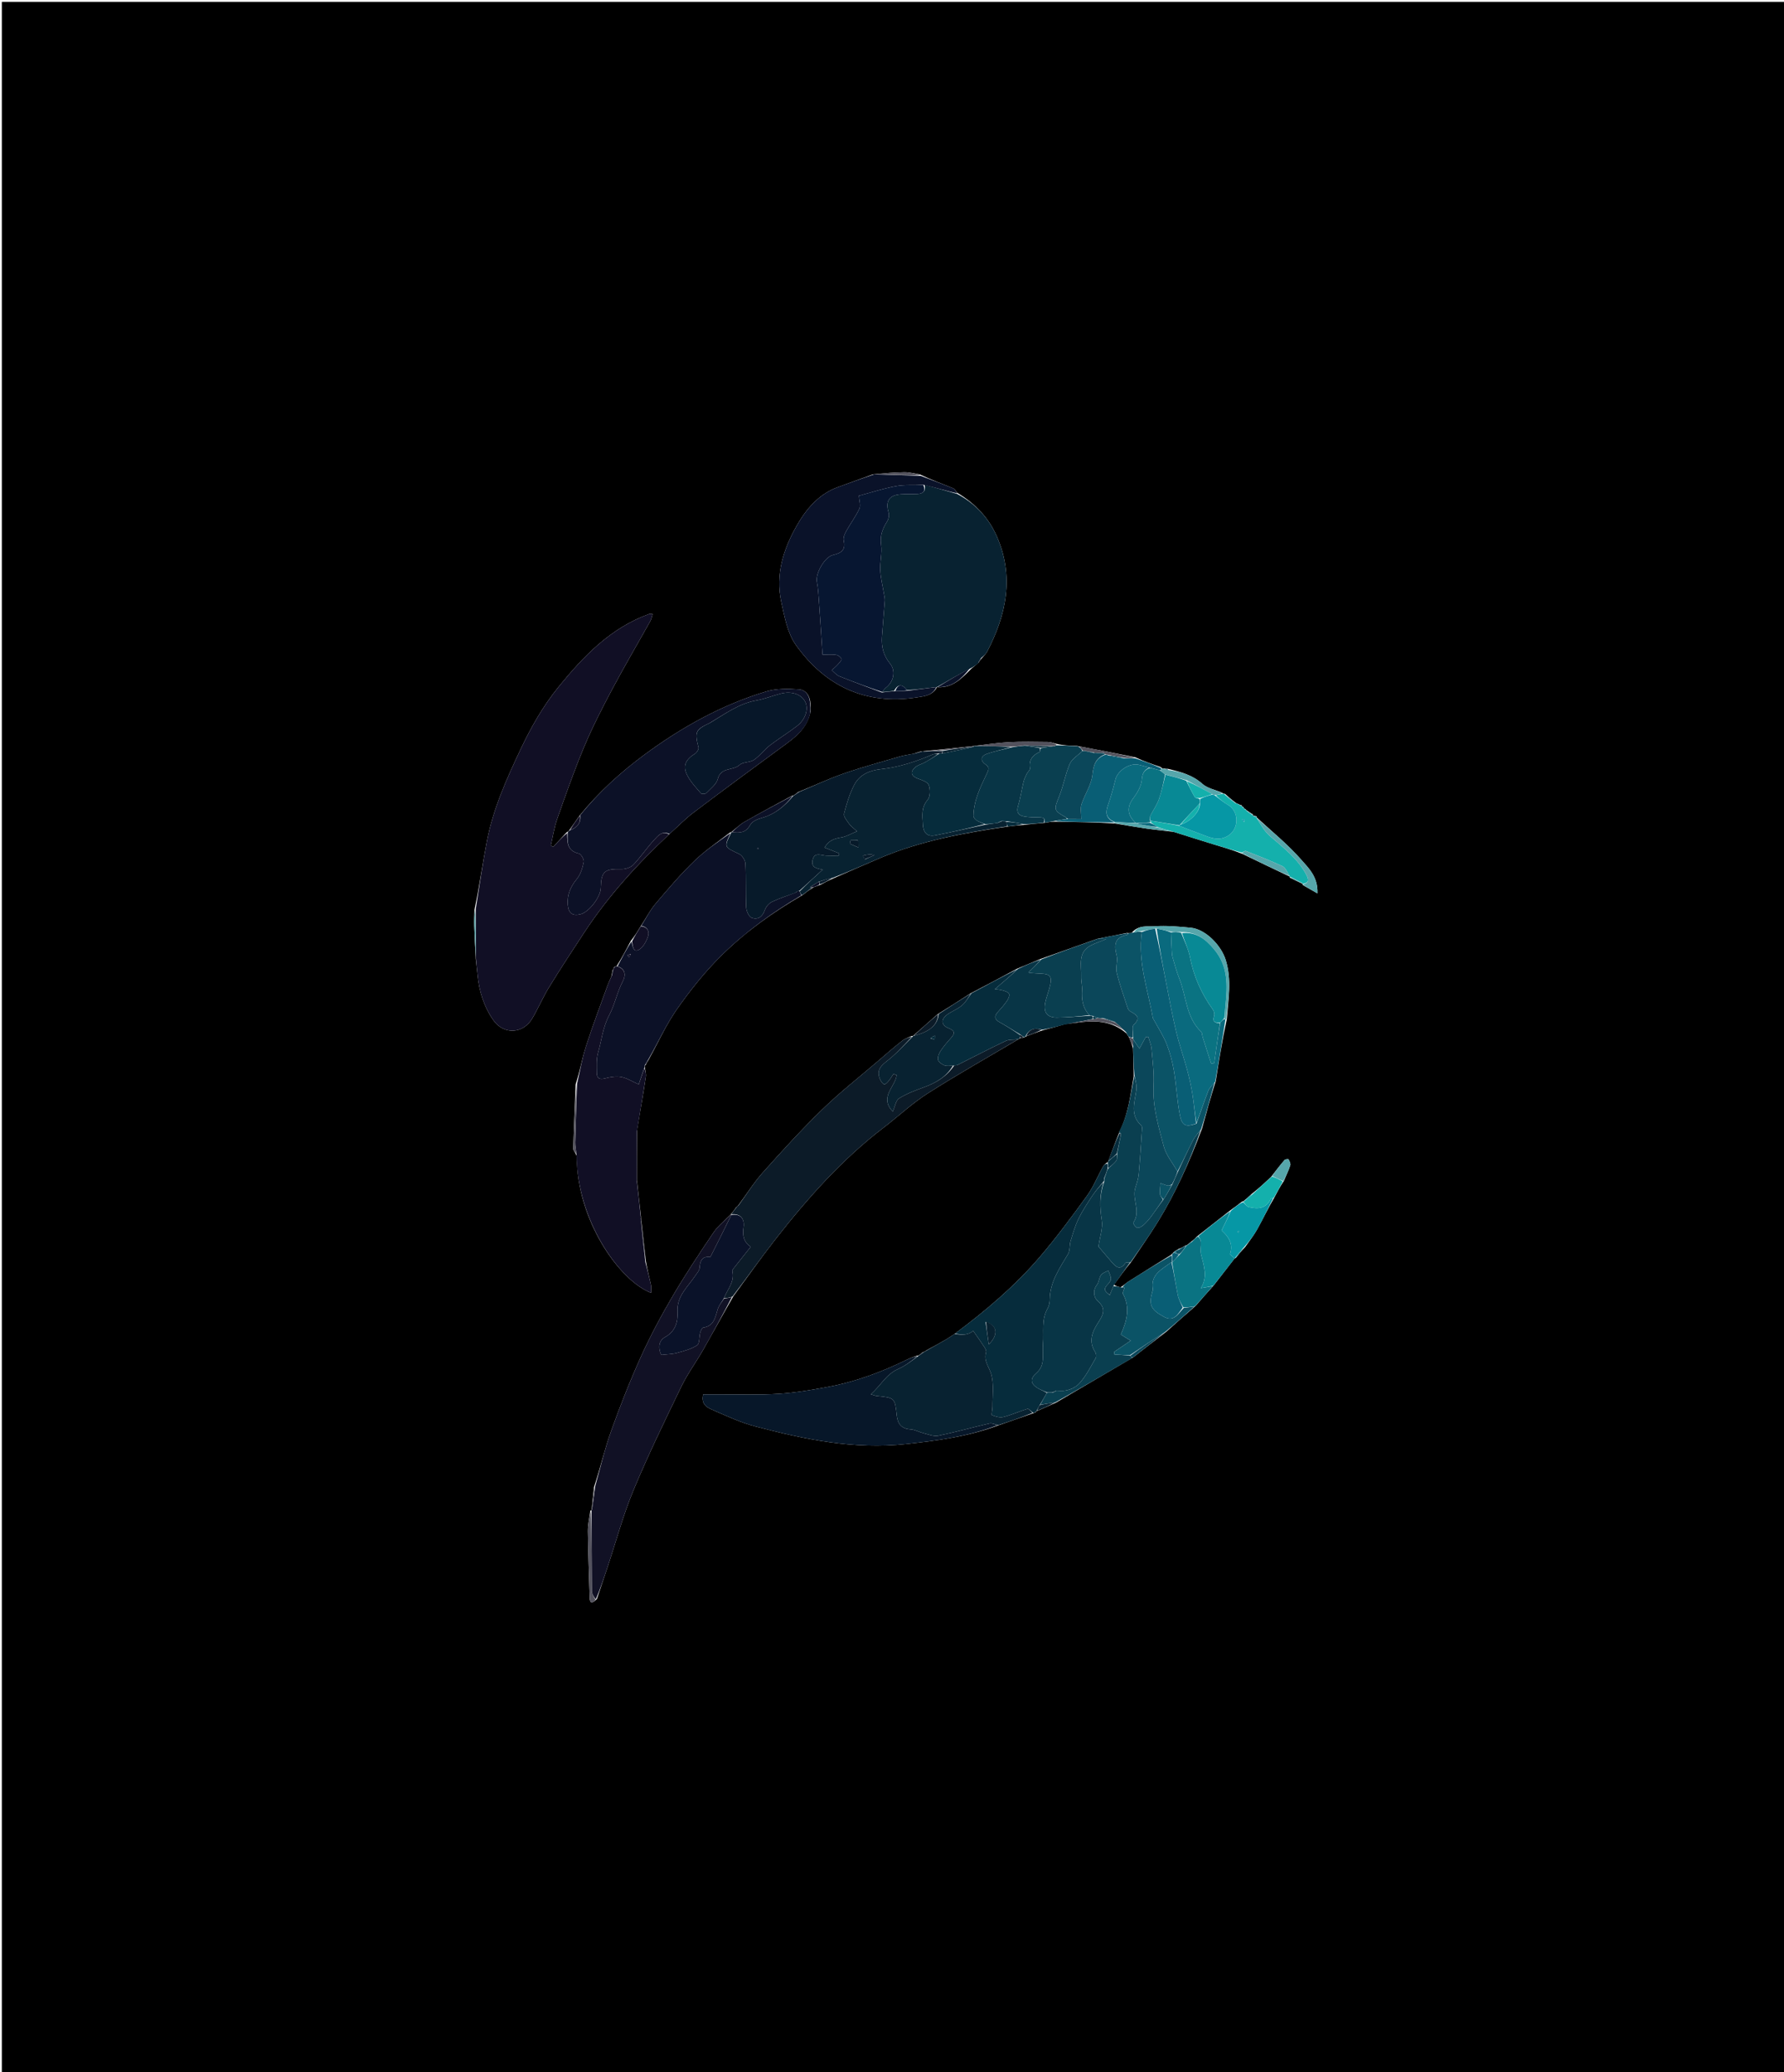 <svg version="1.1" id="Layer_1" xmlns="http://www.w3.org/2000/svg" xmlns:xlink="http://www.w3.org/1999/xlink" x="0px" y="0px"
	 width="100%" viewBox="0 0 971 1128" enable-background="new 0 0 971 1128" xml:space="preserve">
<path fill="#000000" opacity="1" stroke="none" 
	d="
M615,1129 
	C410,1129 205.5,1129 1,1129 
	C1,753 1,377 1,1 
	C324.667,1 648.333,1 972,1 
	C972,377 972,753 972,1129 
	C853.167,1129 734.333,1129 615,1129 
M676.999,440.002 
	C676.999,440.002 677.048,439.98 676.933,439.445 
	C676.627,439.274 676.321,439.102 676.005,438.991 
	C676.005,438.991 676.066,438.979 675.826,438.347 
	C675.397,438.286 674.968,438.224 674.186,437.743 
	C673.557,437.537 672.928,437.332 671.92,436.498 
	C670.265,435.173 668.611,433.847 666.738,432.146 
	C666.321,432.121 665.904,432.096 664.993,431.451 
	C661.421,429.918 657.169,429.146 654.42,426.691 
	C649.004,421.853 642.693,420.194 635.74,418.551 
	C635.165,418.497 634.59,418.443 633.326,418.355 
	C632.867,418.323 632.408,418.292 631.71,417.555 
	C627.176,415.992 622.642,414.429 617.775,412.198 
	C607.585,410.164 597.395,408.13 586.26,406.081 
	C582.536,405.958 578.811,405.834 574.926,404.907 
	C573.419,404.554 571.915,403.915 570.404,403.899 
	C563.276,403.821 556.133,403.649 549.022,404.025 
	C542.696,404.359 536.406,405.368 529.166,406.22 
	C520.27,407.15 511.374,408.081 502.303,408.953 
	C502.303,408.953 502.121,408.987 501.348,409.016 
	C500.221,409.347 499.094,409.678 497.244,410.313 
	C494.659,410.832 492.02,411.166 489.499,411.903 
	C479.345,414.873 469.114,417.643 459.131,421.118 
	C450.93,423.972 443.039,427.717 434.403,431.183 
	C433.603,431.785 432.803,432.387 431.993,432.992 
	C431.993,432.992 431.99,433.002 431.249,433.092 
	C422.596,437.818 413.883,442.439 405.324,447.331 
	C402.675,448.844 400.444,451.09 398.002,452.995 
	C398.002,452.995 397.997,453.019 397.332,453.19 
	C390.841,458.288 383.874,462.895 377.978,468.608 
	C370.413,475.937 363.527,484.001 356.717,492.06 
	C353.686,495.645 351.556,499.991 348.549,504.47 
	C347.034,506.997 345.519,509.523 343.323,512.2 
	C340.915,516.807 338.506,521.414 335.56,526.017 
	C335.38,526.018 335.201,526.018 334.583,526.192 
	C334.296,526.375 334.143,526.636 333.918,527.363 
	C333.918,527.363 333.769,527.775 333.339,528.303 
	C333.24,529.185 333.142,530.068 332.734,531.603 
	C332.018,533.277 331.216,534.921 330.601,536.632 
	C326.641,547.656 322.462,558.612 318.888,569.762 
	C316.779,576.345 315.65,583.242 313.289,590.351 
	C312.834,601.982 312.324,613.612 312.015,625.246 
	C311.986,626.336 313.229,627.46 313.961,629.475 
	C313.875,663.832 336.811,696.957 354.354,703.778 
	C354.354,702.118 354.594,700.709 354.31,699.417 
	C353.393,695.26 352.283,691.146 351.528,686.462 
	C350.681,679.162 349.834,671.863 349.024,664.274 
	C349.024,664.274 348.978,663.987 348.919,663.599 
	C348.919,663.599 348.86,663.212 348.876,662.32 
	C348.133,655.962 347.39,649.603 346.644,642.432 
	C346.637,633.57 346.631,624.708 346.769,614.892 
	C348.381,605.275 350.061,595.669 351.537,586.031 
	C351.776,584.469 351.11,582.768 350.912,580.503 
	C350.933,580.294 350.954,580.085 351.518,579.603 
	C351.938,578.752 352.359,577.901 353.168,576.617 
	C358.278,567.372 362.64,557.599 368.69,549.016 
	C375.932,538.74 383.899,528.753 392.844,519.954 
	C405.753,507.258 420.482,496.627 436.833,487.199 
	C438.591,485.814 440.348,484.43 442.793,483.002 
	C443.867,482.595 444.942,482.188 446.583,481.612 
	C448.735,480.448 450.887,479.285 453.77,478.062 
	C462.243,474.367 470.683,470.593 479.196,466.993 
	C501.239,457.672 524.558,453.426 548.845,449.886 
	C551.564,449.555 554.283,449.224 557.842,448.965 
	C561.24,448.591 564.638,448.217 568.818,447.895 
	C570.614,447.545 572.41,447.195 574.897,447.282 
	C585.329,447.438 595.762,447.594 606.834,448.261 
	C612.477,449.182 618.107,450.185 623.765,451 
	C628.485,451.68 633.237,452.139 638.782,452.823 
	C645.929,455.065 653.065,457.344 660.227,459.537 
	C665.428,461.129 670.664,462.607 676.165,464.798 
	C684.74,468.938 693.314,473.078 701.895,477.139 
	C701.895,477.139 701.816,477.134 702.09,477.791 
	C704.367,478.914 706.645,480.037 708.914,481.079 
	C708.914,481.079 708.871,481.148 709.141,481.814 
	C711.474,483.144 713.808,484.474 717.062,486.329 
	C717.42,477.301 712.175,472.474 708.199,467.943 
	C700.895,459.621 692.173,452.543 684.002,444.999 
	C684.002,444.999 684.055,444.959 683.885,444.324 
	C683.261,444.191 682.637,444.059 682.009,443.986 
	C682.009,443.986 682.058,443.951 681.852,443.283 
	C680.721,442.566 679.589,441.849 678.425,441.041 
	C678.425,441.041 678.334,441.073 678.02,440.552 
	C677.685,440.352 677.35,440.151 676.999,440.002 
M639.408,681.072 
	C639.11,681.255 638.929,681.518 638.459,682.082 
	C638.201,682.268 638.018,682.511 637.317,683.157 
	C629.478,688.047 621.619,692.905 613.822,697.86 
	C612.551,698.668 611.556,699.908 609.818,700.742 
	C608.571,700.452 607.325,700.163 606.357,699.281 
	C609.271,695.241 612.185,691.201 615.734,686.885 
	C620.576,679.629 625.653,672.517 630.212,665.087 
	C639.924,649.264 647.45,632.372 654.253,614.32 
	C656.546,605.905 658.84,597.49 661.699,588.557 
	C663.453,577.436 665.208,566.314 667.726,554.756 
	C668.571,544.036 670.467,533.406 667.149,522.626 
	C664.685,514.62 656.156,505.775 648.057,505.018 
	C641.515,504.405 634.882,503.77 628.368,504.241 
	C624.524,504.519 619.644,503.355 615.925,507.855 
	C615.286,507.949 614.648,508.043 613.368,507.87 
	C608.205,508.896 603.041,509.923 597.131,511.096 
	C587.065,514.691 576.999,518.285 566.216,522.08 
	C562.156,523.774 558.097,525.469 553.41,527.418 
	C545.19,531.847 536.971,536.276 528.076,540.864 
	C522.362,544.563 516.648,548.261 510.281,552.152 
	C505.831,556.079 501.381,560.005 496.923,563.954 
	C496.923,563.954 496.909,563.914 496.169,563.95 
	C494.437,564.807 492.491,565.395 491.013,566.571 
	C486.51,570.152 482.167,573.935 477.799,577.684 
	C467.654,586.391 457.086,594.666 447.516,603.966 
	C436.234,614.929 425.615,626.602 415.13,638.344 
	C410.228,643.835 406.316,650.211 401.64,656.41 
	C401.44,656.577 401.266,656.768 400.587,657.366 
	C399.733,658.577 398.879,659.789 397.46,661.376 
	C394.383,664.55 390.77,667.36 388.331,670.965 
	C380.659,682.305 373.067,693.73 366.137,705.529 
	C359.87,716.198 353.99,727.165 348.892,738.431 
	C342.896,751.683 337.548,765.263 332.641,778.959 
	C329.124,788.779 326.793,799.025 323.306,809.544 
	C322.858,813.714 322.409,817.883 322.038,822.014 
	C322.038,822.014 321.998,821.936 321.289,822.401 
	C320.824,826.126 319.93,829.857 319.972,833.577 
	C320.109,845.62 320.607,857.659 320.925,869.7 
	C321.023,873.436 322.628,872.585 324.884,870.446 
	C326.827,864.624 328.778,858.803 330.713,852.978 
	C335.349,839.016 339.171,824.717 344.804,811.17 
	C352.743,792.078 361.822,773.446 370.828,754.818 
	C374.175,747.897 378.819,741.614 382.643,734.909 
	C388.103,725.336 393.353,715.642 399.212,705.528 
	C406.74,695.303 414.032,684.893 421.846,674.892 
	C439.392,652.435 458.216,631.176 481.011,613.767 
	C489.039,607.636 496.462,600.599 504.938,595.193 
	C521.008,584.943 537.638,575.571 554.425,565.64 
	C554.664,565.468 554.866,565.261 555.713,564.973 
	C556.167,564.936 556.621,564.9 557.486,564.717 
	C557.737,564.561 557.946,564.362 558.856,564.035 
	C561.594,562.961 564.331,561.888 567.816,560.765 
	C571.61,559.776 575.403,558.787 579.887,557.449 
	C581.956,557.197 584.029,556.964 586.096,556.691 
	C595.604,555.434 604.872,555.379 613.145,562.564 
	C613.509,563.133 613.873,563.701 614.555,564.838 
	C615.316,566.565 616.077,568.292 616.667,570.719 
	C616.83,575.479 616.993,580.238 617.054,585.846 
	C615.259,596.131 614.207,606.613 609.065,616.507 
	C609.065,616.507 609.076,616.989 608.708,617.608 
	C606.856,622.409 605.003,627.209 603.054,632.468 
	C603.054,632.468 602.943,632.921 602.209,633.009 
	C601.562,633.698 600.736,634.289 600.296,635.091 
	C597.394,640.382 595.13,646.12 591.62,650.959 
	C583.324,662.398 574.904,673.807 565.701,684.512 
	C552.211,700.203 536.479,713.584 519.325,726.307 
	C517.834,727.276 516.38,728.306 514.846,729.199 
	C511.559,731.112 508.231,732.955 504.381,735.007 
	C503.911,735.317 503.44,735.626 502.949,735.909 
	C502.949,735.909 502.921,735.926 502.323,736.07 
	C501.537,736.683 500.751,737.296 499.932,737.892 
	C499.932,737.892 499.895,737.901 499.157,737.981 
	C497.454,738.623 495.684,739.129 494.059,739.929 
	C480.279,746.715 465.99,752.11 450.872,754.937 
	C441.914,756.613 432.862,758.162 423.786,758.743 
	C413.065,759.429 402.274,759.014 391.513,759.069 
	C388.572,759.083 385.631,759.071 382.728,759.071 
	C381.308,765.06 385.573,766.48 388.807,767.9 
	C396.09,771.097 403.428,774.459 411.081,776.469 
	C437.922,783.521 464.99,789.196 493.07,786.092 
	C510.042,784.216 526.936,782.046 543.695,775.784 
	C549.807,773.68 555.918,771.576 562.539,769.235 
	C562.71,769.158 562.881,769.082 563.512,768.922 
	C563.815,768.758 563.97,768.504 564.126,768.171 
	C564.126,768.171 564.219,768.054 564.898,767.91 
	C567.955,766.543 571.012,765.176 574.704,763.562 
	C588.549,755.46 602.394,747.358 616.794,738.865 
	C622.605,734.328 628.417,729.79 634.817,724.914 
	C639.918,720.344 645.018,715.773 650.745,710.873 
	C653.867,707.287 656.988,703.7 660.634,699.677 
	C664.422,694.79 668.211,689.902 672.01,685.007 
	C672.01,685.007 672.017,684.996 672.641,684.767 
	C674.119,682.883 675.597,681 677.719,678.844 
	C679.919,675.65 682.381,672.603 684.259,669.23 
	C687.37,663.641 690.105,657.844 693.644,651.796 
	C695.161,648.903 696.678,646.01 698.828,642.756 
	C700.005,639.962 701.343,637.218 702.264,634.342 
	C702.558,633.425 701.875,632.084 701.343,631.096 
	C701.218,630.865 699.558,630.996 699.169,631.447 
	C696.725,634.281 694.441,637.251 691.763,640.746 
	C688.458,643.823 685.154,646.901 681.195,649.998 
	C679.802,651.273 678.408,652.548 676.853,653.847 
	C676.853,653.847 676.82,654.006 676.135,654.023 
	C674.027,655.649 671.919,657.274 669.191,659.208 
	C663.45,663.731 657.71,668.253 651.448,673.12 
	C650.599,674.031 649.75,674.942 648.28,675.958 
	C647.509,676.595 646.737,677.232 645.885,677.868 
	C645.885,677.868 645.876,677.948 645.22,677.997 
	C644.117,678.689 643.014,679.381 641.296,679.963 
	C640.855,680.268 640.414,680.573 639.887,680.883 
	C639.887,680.883 639.891,680.969 639.408,681.072 
M510.691,374.11 
	C518.542,374.359 523.375,369.387 528.696,363.974 
	C529.914,363.015 531.132,362.055 532.679,360.639 
	C533.174,359.838 533.669,359.038 534.761,357.887 
	C535.596,356.868 536.637,355.958 537.236,354.816 
	C547.815,334.641 552.069,313.763 542.577,292.031 
	C538.208,282.028 530.901,274.167 520.946,268.232 
	C520.23,267.403 519.675,266.176 518.771,265.81 
	C512.937,263.448 507.028,261.274 500.775,258.303 
	C497.907,257.857 495.035,257.017 492.174,257.051 
	C486.675,257.117 481.182,257.678 474.993,258.279 
	C468.669,260.581 462.348,262.889 456.021,265.183 
	C445.417,269.028 438.585,277.41 433.443,286.524 
	C426.387,299.031 421.997,312.817 425.197,327.474 
	C426.978,335.629 428.577,344.677 433.234,351.195 
	C449.199,373.537 471.218,383.956 499.065,379.633 
	C503.159,378.997 507.734,378.543 510.003,374.004 
	C510.003,374.004 510.006,373.995 510.691,374.11 
M309.597,452.275 
	C309.382,452.482 309.179,452.699 308.339,453.156 
	C305.931,455.772 303.523,458.387 301.115,461.003 
	C300.671,460.751 300.227,460.499 299.783,460.246 
	C300.907,455.453 301.608,450.51 303.237,445.894 
	C307.909,432.657 312.553,419.382 317.982,406.448 
	C322.463,395.773 327.772,385.415 333.215,375.183 
	C339.896,362.622 347.113,350.348 354.046,337.921 
	C354.61,336.91 354.778,335.678 355.21,334.29 
	C354.103,334.29 353.566,334.153 353.136,334.31 
	C332.33,341.867 317.646,357.182 304.17,373.731 
	C295.71,384.12 289.079,395.763 283.321,407.946 
	C275.734,424.002 268.475,440.154 265.066,457.673 
	C262.661,470.033 260.941,482.527 258.221,495.468 
	C258.178,498.293 258.021,501.122 258.116,503.942 
	C258.308,509.644 258.636,515.34 258.962,521.874 
	C259.287,524.834 259.648,527.791 259.93,530.755 
	C260.782,539.674 263.42,548.072 268.546,555.377 
	C274.155,563.37 284.688,562.836 289.65,554.491 
	C292.945,548.949 295.454,542.933 298.827,537.445 
	C305.062,527.302 311.59,517.336 318.143,507.394 
	C331.157,487.653 346.928,470.279 364.665,453.741 
	C368.98,449.868 373.046,445.665 377.655,442.182 
	C393.53,430.186 409.552,418.383 425.606,406.628 
	C432.342,401.696 439.158,396.949 441.159,387.428 
	C441.162,386.238 441.165,385.048 441.111,383.089 
	C440.931,378.917 438.675,375.535 434.815,375.276 
	C428.919,374.879 422.601,374.748 417.038,376.419 
	C392.869,383.684 371.045,395.858 350.832,410.768 
	C337.887,420.316 325.96,431.14 315.286,444.191 
	C313.501,446.786 311.716,449.381 309.597,452.275 
z"/>
<path fill="#110F25" opacity="1" stroke="none" 
	d="
M364.193,454.209 
	C346.928,470.279 331.157,487.653 318.143,507.394 
	C311.59,517.336 305.062,527.302 298.827,537.445 
	C295.454,542.933 292.945,548.949 289.65,554.491 
	C284.688,562.836 274.155,563.37 268.546,555.377 
	C263.42,548.072 260.782,539.674 259.93,530.755 
	C259.648,527.791 259.287,524.834 258.995,520.988 
	C258.991,511.721 258.953,503.341 258.915,494.961 
	C260.941,482.527 262.661,470.033 265.066,457.673 
	C268.475,440.154 275.734,424.002 283.321,407.946 
	C289.079,395.763 295.71,384.12 304.17,373.731 
	C317.646,357.182 332.33,341.867 353.136,334.31 
	C353.566,334.153 354.103,334.29 355.21,334.29 
	C354.778,335.678 354.61,336.91 354.046,337.921 
	C347.113,350.348 339.896,362.622 333.215,375.183 
	C327.772,385.415 322.463,395.773 317.982,406.448 
	C312.553,419.382 307.909,432.657 303.237,445.894 
	C301.608,450.51 300.907,455.453 299.783,460.246 
	C300.227,460.499 300.671,460.751 301.115,461.003 
	C303.523,458.387 305.931,455.772 308.667,453.492 
	C308.739,458.661 308.676,463.187 315.015,464.608 
	C316.267,464.889 317.986,467.848 317.714,469.22 
	C317.069,472.47 315.99,476.029 313.938,478.516 
	C310.426,482.774 308.595,487.227 309.054,492.666 
	C309.438,497.207 311.738,498.805 316.139,497.609 
	C320.684,496.373 326.879,488.268 326.996,483.404 
	C327.213,474.363 329.003,472.888 338.032,473.133 
	C340.252,473.194 343.167,472.338 344.633,470.816 
	C348.728,466.56 352.03,461.547 356.055,457.214 
	C358.049,455.068 360.316,451.991 364.193,454.209 
z"/>
<path fill="#082231" opacity="1" stroke="none" 
	d="
M532.349,361.096 
	C531.132,362.055 529.914,363.015 528.099,363.898 
	C521.67,367.213 515.838,370.604 510.006,373.995 
	C510.006,373.995 510.003,374.004 509.609,374.016 
	C504.141,374.684 499.067,375.341 493.847,375.691 
	C491.193,372.585 488.883,371.943 486.655,376.05 
	C484.207,376.396 482.107,376.688 480.151,376.673 
	C480.972,375.644 481.57,374.821 482.339,374.218 
	C486.423,371.017 487.669,365.174 484.399,361.184 
	C480.854,356.856 479.671,352.084 480.024,346.768 
	C480.463,340.169 481.108,333.584 481.581,326.987 
	C481.662,325.862 481.368,324.702 481.183,323.568 
	C480.47,319.194 479.333,314.844 479.112,310.447 
	C478.88,305.828 480.228,301.063 479.581,296.549 
	C478.871,291.6 480.333,287.831 482.808,283.914 
	C483.627,282.619 484.086,280.526 483.661,279.113 
	C481.786,272.884 483.851,269.507 490.353,269.078 
	C493.342,268.881 496.351,269.015 499.347,268.892 
	C502.488,268.763 503.99,267.29 503.249,263.904 
	C509.365,265.51 515.224,267.224 521.083,268.938 
	C530.901,274.167 538.208,282.028 542.577,292.031 
	C552.069,313.763 547.815,334.641 537.236,354.816 
	C536.637,355.958 535.596,356.868 534.145,358.063 
	C533.135,359.192 532.742,360.144 532.349,361.096 
z"/>
<path fill="#0C1127" opacity="1" stroke="none" 
	d="
M349.018,503.992 
	C351.556,499.991 353.686,495.645 356.717,492.06 
	C363.527,484.001 370.413,475.937 377.978,468.608 
	C383.874,462.895 390.841,458.288 397.62,453.451 
	C394.014,461.22 394.097,461.041 402.27,464.852 
	C403.928,465.625 405.617,468.259 405.715,470.118 
	C406.134,478.05 405.763,486.022 406.142,493.958 
	C406.238,495.965 407.615,499.059 409.143,499.614 
	C412.458,500.817 415.021,499.13 416.285,495.374 
	C416.882,493.602 418.552,491.688 420.234,490.884 
	C424.348,488.918 428.752,487.562 433.208,485.811 
	C433.595,485.457 433.802,485.239 434.257,485 
	C434.692,484.985 434.866,484.979 435.223,485.254 
	C435.655,486.165 435.903,486.793 436.152,487.422 
	C420.482,496.627 405.753,507.258 392.844,519.954 
	C383.899,528.753 375.932,538.74 368.69,549.016 
	C362.64,557.599 358.278,567.372 352.729,576.983 
	C351.851,578.19 351.413,579.033 350.974,579.875 
	C350.954,580.085 350.933,580.294 350.736,581.127 
	C349.525,584.785 348.491,587.82 347.65,590.287 
	C343.89,588.635 341.08,586.777 338.038,586.245 
	C335.207,585.75 332.033,586.307 329.185,587.061 
	C326.227,587.845 324.869,586.82 324.836,584.164 
	C324.789,580.409 324.515,576.452 325.541,572.932 
	C327.504,566.193 328.032,559.3 331.604,552.59 
	C334.556,547.045 335.892,540.051 339.034,534.022 
	C340.68,530.863 340.455,527.444 336.098,526.021 
	C338.506,521.414 340.915,516.807 343.678,512.5 
	C344.407,515.028 344.61,518.552 347.644,517.047 
	C349.989,515.883 351.725,512.538 352.677,509.796 
	C353.583,507.185 352.477,504.52 349.018,503.992 
M343.337,519.307 
	C342.743,519.534 342.149,519.762 341.555,519.989 
	C341.8,520.347 342.045,520.706 342.29,521.064 
	C342.682,520.625 343.075,520.186 343.337,519.307 
z"/>
<path fill="#0C1127" opacity="1" stroke="none" 
	d="
M364.429,453.975 
	C360.316,451.991 358.049,455.068 356.055,457.214 
	C352.03,461.547 348.728,466.56 344.633,470.816 
	C343.167,472.338 340.252,473.194 338.032,473.133 
	C329.003,472.888 327.213,474.363 326.996,483.404 
	C326.879,488.268 320.684,496.373 316.139,497.609 
	C311.738,498.805 309.438,497.207 309.054,492.666 
	C308.595,487.227 310.426,482.774 313.938,478.516 
	C315.99,476.029 317.069,472.47 317.714,469.22 
	C317.986,467.848 316.267,464.889 315.015,464.608 
	C308.676,463.187 308.739,458.661 308.99,453.378 
	C309.179,452.699 309.382,452.482 310.11,452.033 
	C314.385,450.423 316.291,447.856 315.807,443.75 
	C325.96,431.14 337.887,420.316 350.832,410.768 
	C371.045,395.858 392.869,383.684 417.038,376.419 
	C422.601,374.748 428.919,374.879 434.815,375.276 
	C438.675,375.535 440.931,378.917 440.957,383.749 
	C440.887,385.622 440.971,386.835 441.055,388.048 
	C439.158,396.949 432.342,401.696 425.606,406.628 
	C409.552,418.383 393.53,430.186 377.655,442.182 
	C373.046,445.665 368.98,449.868 364.429,453.975 
M386.11,393.671 
	C378.492,397.214 378.03,398.432 380.182,406.937 
	C380.414,407.853 379.287,409.639 378.31,410.247 
	C373.127,413.473 371.446,416.918 374.061,422.058 
	C375.897,425.667 378.847,428.737 381.516,431.862 
	C381.927,432.343 383.943,432.245 384.471,431.697 
	C386.766,429.313 389.931,426.956 390.672,424.051 
	C392.361,417.429 399.02,419.683 402.531,416.398 
	C404.372,414.676 408.141,415.167 410.358,413.658 
	C413.557,411.482 415.94,408.142 419.025,405.757 
	C423.848,402.027 429.109,398.863 433.919,395.118 
	C438.559,391.505 440.195,385.735 438.204,381.899 
	C436.132,377.909 430.803,376.075 425.004,377.564 
	C420.539,378.711 416.206,380.495 411.689,381.287 
	C402.182,382.955 394.71,388.568 386.11,393.671 
z"/>
<path fill="#0C1B28" opacity="1" stroke="none" 
	d="
M401.956,656.185 
	C406.316,650.211 410.228,643.835 415.13,638.344 
	C425.615,626.602 436.234,614.929 447.516,603.966 
	C457.086,594.666 467.654,586.391 477.799,577.684 
	C482.167,573.935 486.51,570.152 491.013,566.571 
	C492.491,565.395 494.437,564.807 496.432,564.249 
	C491.926,569.067 487.474,574.002 482.282,577.967 
	C478.47,580.879 477.117,583.683 479.199,587.929 
	C479.658,588.866 480.513,590.116 481.32,590.225 
	C482.042,590.323 483.078,589.151 483.743,588.347 
	C484.703,587.187 485.453,585.853 486.293,584.594 
	C486.867,584.813 487.442,585.033 488.017,585.253 
	C487.372,591.596 478.345,597.237 485.928,605.047 
	C487.19,602.255 487.606,599.004 489.365,597.908 
	C493.487,595.339 498.167,593.569 502.776,591.903 
	C509.404,589.507 515.173,586.126 519.375,579.978 
	C520.239,579.874 520.788,579.909 521.214,579.696 
	C529.937,575.333 538.587,570.818 547.403,566.652 
	C549.315,565.748 551.81,566.075 554.036,565.834 
	C537.638,575.571 521.008,584.943 504.938,595.193 
	C496.462,600.599 489.039,607.636 481.011,613.767 
	C458.216,631.176 439.392,652.435 421.846,674.892 
	C414.032,684.893 406.74,695.303 398.633,705.849 
	C396.707,706.438 395.359,706.707 394.054,706.618 
	C396.067,701.645 399.988,697.645 398.582,691.95 
	C398.49,691.573 398.861,690.999 399.155,690.624 
	C402.197,686.75 405.268,682.898 408.608,678.69 
	C404.742,676.14 404.053,672.605 404.713,668.037 
	C405.327,663.786 403.31,660.5 398.06,661.023 
	C398.049,661.014 398.024,661 398.024,661 
	C398.879,659.789 399.733,658.577 400.996,657.045 
	C401.593,656.55 401.777,656.37 401.956,656.185 
z"/>
<path fill="#110F25" opacity="1" stroke="none" 
	d="
M335.829,526.019 
	C340.455,527.444 340.68,530.863 339.034,534.022 
	C335.892,540.051 334.556,547.045 331.604,552.59 
	C328.032,559.3 327.504,566.193 325.541,572.932 
	C324.515,576.452 324.789,580.409 324.836,584.164 
	C324.869,586.82 326.227,587.845 329.185,587.061 
	C332.033,586.307 335.207,585.75 338.038,586.245 
	C341.08,586.777 343.89,588.635 347.65,590.287 
	C348.491,587.82 349.525,584.785 350.71,581.441 
	C351.11,582.768 351.776,584.469 351.537,586.031 
	C350.061,595.669 348.381,605.275 346.689,615.701 
	C346.621,625.422 346.634,634.333 346.647,643.245 
	C347.39,649.603 348.133,655.962 348.801,662.865 
	C348.655,663.641 348.739,663.834 348.978,663.987 
	C348.978,663.987 349.024,664.274 348.94,664.898 
	C349.654,672.686 350.451,679.85 351.248,687.015 
	C352.283,691.146 353.393,695.26 354.31,699.417 
	C354.594,700.709 354.354,702.118 354.354,703.778 
	C336.811,696.957 313.875,663.832 313.829,628.638 
	C313.481,625.82 313.036,623.832 313.085,621.857 
	C313.349,611.236 313.736,600.617 314.081,589.998 
	C315.65,583.242 316.779,576.345 318.888,569.762 
	C322.462,558.612 326.641,547.656 330.601,536.632 
	C331.216,534.921 332.018,533.277 333.043,530.987 
	C333.492,529.506 333.63,528.64 333.769,527.775 
	C333.769,527.775 333.918,527.363 334.167,527.01 
	C334.617,526.443 334.819,526.231 335.022,526.019 
	C335.201,526.018 335.38,526.018 335.829,526.019 
z"/>
<path fill="#111125" opacity="1" stroke="none" 
	d="
M394.011,706.976 
	C395.359,706.707 396.707,706.438 398.374,706.085 
	C393.353,715.642 388.103,725.336 382.643,734.909 
	C378.819,741.614 374.175,747.897 370.828,754.818 
	C361.822,773.446 352.743,792.078 344.804,811.17 
	C339.171,824.717 335.349,839.016 330.713,852.978 
	C328.778,858.803 326.827,864.624 324.296,870.639 
	C323.162,869.231 322.158,867.635 322.142,866.03 
	C321.996,851.333 322.022,836.634 321.998,821.936 
	C321.998,821.936 322.038,822.014 322.228,821.716 
	C322.923,817.306 323.428,813.193 323.933,809.08 
	C326.793,799.025 329.124,788.779 332.641,778.959 
	C337.548,765.263 342.896,751.683 348.892,738.431 
	C353.99,727.165 359.87,716.198 366.137,705.529 
	C373.067,693.73 380.659,682.305 388.331,670.965 
	C390.77,667.36 394.383,664.55 397.742,661.188 
	C398.024,661 398.049,661.014 398.021,661.387 
	C394.258,669.164 390.522,676.567 386.635,684.269 
	C382.591,683.713 380.997,685.873 380.803,690.025 
	C380.73,691.589 379.293,693.146 378.32,694.601 
	C374.284,700.638 368.319,705.468 368.749,714.021 
	C369.02,719.419 367.805,724.66 361.924,727.914 
	C358.281,729.929 358.234,734.151 359.901,737.54 
	C363.105,737.168 365.882,737.175 368.464,736.468 
	C372.239,735.434 376.231,734.426 379.41,732.319 
	C380.855,731.362 380.475,727.771 381.116,725.428 
	C381.394,724.415 382.056,722.806 382.722,722.71 
	C388.751,721.843 389.288,717.004 390.687,712.552 
	C391.318,710.543 392.874,708.825 394.011,706.976 
z"/>
<path fill="#071A2A" opacity="1" stroke="none" 
	d="
M435.04,484.972 
	C434.866,484.979 434.692,484.985 434.088,485.15 
	C433.44,485.514 433.234,485.731 433.039,485.96 
	C428.752,487.562 424.348,488.918 420.234,490.884 
	C418.552,491.688 416.882,493.602 416.285,495.374 
	C415.021,499.13 412.458,500.817 409.143,499.614 
	C407.615,499.059 406.238,495.965 406.142,493.958 
	C405.763,486.022 406.134,478.05 405.715,470.118 
	C405.617,468.259 403.928,465.625 402.27,464.852 
	C394.097,461.041 394.014,461.22 397.953,453.365 
	C397.997,453.019 398.002,452.995 398.414,453.001 
	C402.792,453.581 406.059,453.275 408.339,448.996 
	C409.319,447.157 412.232,445.904 414.511,445.28 
	C421.879,443.266 427.257,438.647 431.99,433.002 
	C431.99,433.002 431.993,432.992 432.313,432.943 
	C433.425,432.285 434.218,431.676 435.01,431.068 
	C443.039,427.717 450.93,423.972 459.131,421.118 
	C469.114,417.643 479.345,414.873 489.499,411.903 
	C492.02,411.166 494.659,410.832 497.973,410.168 
	C499.842,409.678 500.982,409.332 502.121,408.987 
	C502.121,408.987 502.303,408.953 502.872,409.097 
	C506.618,408.973 509.795,408.704 512.978,408.838 
	C512.992,409.506 513.001,409.773 512.684,410.045 
	C511.925,410.06 511.491,410.07 510.671,410.107 
	C509.313,410.354 508.283,410.432 507.38,410.814 
	C498.488,414.577 489.381,417.613 479.736,418.657 
	C473.53,419.328 467.962,421.528 465.025,427.107 
	C462.433,432.031 460.764,437.531 459.403,442.956 
	C459.019,444.487 461.003,446.75 462.18,448.488 
	C462.974,449.659 464.259,450.496 466.457,452.532 
	C463.014,453.926 460.524,455.47 457.859,455.884 
	C454.056,456.474 450.946,457.587 448.807,461.381 
	C451.692,462.527 454.249,463.544 456.806,464.56 
	C456.684,464.97 456.563,465.381 456.441,465.792 
	C454.161,465.792 451.877,465.883 449.603,465.769 
	C446.804,465.627 443.259,463.61 442.282,468.187 
	C441.342,472.595 444.988,472.74 447.861,473.461 
	C448.081,473.516 448.203,473.964 447.819,473.356 
	C443.446,477.331 439.243,481.152 435.04,484.972 
M412.961,462.154 
	C412.811,461.949 412.66,461.745 412.51,461.541 
	C412.344,461.735 412.179,461.93 412.014,462.125 
	C412.263,462.207 412.513,462.29 412.961,462.154 
z"/>
<path fill="#0A1229" opacity="1" stroke="none" 
	d="
M480.007,376.98 
	C482.107,376.688 484.207,376.396 486.978,376.224 
	C489.763,376.228 491.878,376.113 493.993,375.998 
	C499.067,375.341 504.141,374.684 509.604,374.015 
	C507.734,378.543 503.159,378.997 499.065,379.633 
	C471.218,383.956 449.199,373.537 433.234,351.195 
	C428.577,344.677 426.978,335.629 425.197,327.474 
	C421.997,312.817 426.387,299.031 433.443,286.524 
	C438.585,277.41 445.417,269.028 456.021,265.183 
	C462.348,262.889 468.669,260.581 475.825,258.232 
	C484.818,258.469 492.981,258.754 501.143,259.038 
	C507.028,261.274 512.937,263.448 518.771,265.81 
	C519.675,266.176 520.23,267.403 521.015,268.585 
	C515.224,267.224 509.365,265.51 502.833,263.948 
	C497.363,264.225 492.459,263.763 487.795,264.614 
	C480.98,265.859 474.337,268.046 467.482,269.869 
	C467.64,272.533 468.569,275.123 467.745,276.902 
	C465.761,281.185 462.843,285.025 460.544,289.178 
	C459.704,290.697 458.848,292.76 459.21,294.289 
	C460.432,299.46 457.808,301.085 453.446,302.092 
	C448.765,303.172 443.727,312.252 444.624,316.759 
	C445.294,320.123 445.476,323.595 445.723,327.03 
	C446.42,336.737 447.039,346.449 447.702,356.364 
	C450.459,356.364 452.793,356.123 455.038,356.466 
	C456.16,356.637 457.684,357.707 457.97,358.681 
	C458.192,359.433 456.867,360.756 456.053,361.667 
	C455.033,362.81 453.832,363.79 452.708,364.84 
	C454.055,365.951 455.232,367.48 456.776,368.1 
	C464.467,371.191 472.254,374.043 480.007,376.98 
z"/>
<path fill="#071729" opacity="1" stroke="none" 
	d="
M543,775.803 
	C526.936,782.046 510.042,784.216 493.07,786.092 
	C464.99,789.196 437.922,783.521 411.081,776.469 
	C403.428,774.459 396.09,771.097 388.807,767.9 
	C385.573,766.48 381.308,765.06 382.728,759.071 
	C385.631,759.071 388.572,759.083 391.513,759.069 
	C402.274,759.014 413.065,759.429 423.786,758.743 
	C432.862,758.162 441.914,756.613 450.872,754.937 
	C465.99,752.11 480.279,746.715 494.059,739.929 
	C495.684,739.129 497.454,738.623 499.417,738.263 
	C496.099,740.799 492.73,743.535 488.895,745.2 
	C482.307,748.06 479.438,754.173 473.985,759.007 
	C475.901,759.561 476.512,759.841 477.146,759.904 
	C487.014,760.892 487.057,760.881 488.091,770.52 
	C488.586,775.138 490.658,777.773 495.635,778.086 
	C498.003,778.235 500.272,779.588 502.642,780.167 
	C505.294,780.816 508.187,782.067 510.666,781.556 
	C520.06,779.618 529.311,776.995 538.664,774.844 
	C539.967,774.545 541.548,775.453 543,775.803 
z"/>
<path fill="#062C3C" opacity="1" stroke="none" 
	d="
M563.052,769.006 
	C562.881,769.082 562.71,769.158 562.238,768.991 
	C561.02,768.101 559.881,766.726 559.219,766.927 
	C554.828,768.256 550.613,770.215 546.181,771.345 
	C544.248,771.839 541.832,771.126 539.884,770.342 
	C539.454,770.169 540.206,767.375 540.194,765.789 
	C540.147,759.891 541.054,753.709 539.554,748.191 
	C538.473,744.215 535.245,740.874 536.693,736.163 
	C536.928,735.399 536.374,734.212 535.863,733.431 
	C533.837,730.337 531.683,727.327 529.654,724.397 
	C527.293,726.804 523.668,726.807 519.855,725.893 
	C536.479,713.584 552.211,700.203 565.701,684.512 
	C574.904,673.807 583.324,662.398 591.62,650.959 
	C595.13,646.12 597.394,640.382 600.296,635.091 
	C600.736,634.289 601.562,633.698 602.589,633.349 
	C602.981,634.457 602.994,635.225 602.838,636.265 
	C602.441,637.36 602.213,638.181 601.821,639.226 
	C601.438,639.958 601.22,640.466 600.996,641.31 
	C600.988,642.092 600.986,642.539 600.679,643.125 
	C598.397,645.835 596.259,648.3 594.48,651.002 
	C591.852,654.997 589.169,659.008 587.088,663.294 
	C585.213,667.157 583.984,671.357 582.729,675.487 
	C582.022,677.815 582.474,680.679 581.305,682.65 
	C576.705,690.412 571.475,697.817 571.356,707.387 
	C571.336,709.008 571,710.822 570.21,712.204 
	C566.679,718.381 568.269,725.103 567.684,731.612 
	C567.202,736.975 569.139,743.085 564.104,747.407 
	C560.836,750.211 560.698,752.869 564.219,755.287 
	C565.967,756.488 568.092,757.14 569.796,758.264 
	C568.412,760.572 567.28,762.655 565.862,764.932 
	C565.123,766.102 564.671,767.078 564.219,768.054 
	C564.219,768.054 564.126,768.171 563.906,768.314 
	C563.483,768.65 563.272,768.833 563.052,769.006 
M536.413,719.581 
	C536.986,723.538 537.558,727.495 538.188,731.853 
	C543.558,726.567 542.815,721.414 536.413,719.581 
z"/>
<path fill="#082231" opacity="1" stroke="none" 
	d="
M519.59,726.1 
	C523.668,726.807 527.293,726.804 529.654,724.397 
	C531.683,727.327 533.837,730.337 535.863,733.431 
	C536.374,734.212 536.928,735.399 536.693,736.163 
	C535.245,740.874 538.473,744.215 539.554,748.191 
	C541.054,753.709 540.147,759.891 540.194,765.789 
	C540.206,767.375 539.454,770.169 539.884,770.342 
	C541.832,771.126 544.248,771.839 546.181,771.345 
	C550.613,770.215 554.828,768.256 559.219,766.927 
	C559.881,766.726 561.02,768.101 561.984,769.11 
	C555.918,771.576 549.807,773.68 543.348,775.793 
	C541.548,775.453 539.967,774.545 538.664,774.844 
	C529.311,776.995 520.06,779.618 510.666,781.556 
	C508.187,782.067 505.294,780.816 502.642,780.167 
	C500.272,779.588 498.003,778.235 495.635,778.086 
	C490.658,777.773 488.586,775.138 488.091,770.52 
	C487.057,760.881 487.014,760.892 477.146,759.904 
	C476.512,759.841 475.901,759.561 473.985,759.007 
	C479.438,754.173 482.307,748.06 488.895,745.2 
	C492.73,743.535 496.099,740.799 499.786,738.223 
	C499.895,737.901 499.932,737.892 500.268,737.862 
	C501.376,737.197 502.148,736.562 502.921,735.926 
	C502.921,735.926 502.949,735.909 503.229,735.834 
	C503.979,735.448 504.449,735.138 504.919,734.827 
	C508.231,732.955 511.559,731.112 514.846,729.199 
	C516.38,728.306 517.834,727.276 519.59,726.1 
z"/>
<path fill="#083546" opacity="1" stroke="none" 
	d="
M570.047,758.04 
	C568.092,757.14 565.967,756.488 564.219,755.287 
	C560.698,752.869 560.836,750.211 564.104,747.407 
	C569.139,743.085 567.202,736.975 567.684,731.612 
	C568.269,725.103 566.679,718.381 570.21,712.204 
	C571,710.822 571.336,709.008 571.356,707.387 
	C571.475,697.817 576.705,690.412 581.305,682.65 
	C582.474,680.679 582.022,677.815 582.729,675.487 
	C583.984,671.357 585.213,667.157 587.088,663.294 
	C589.169,659.008 591.852,654.997 594.48,651.002 
	C596.259,648.3 598.397,645.835 600.675,643.526 
	C598.386,650.468 598.543,657.149 599.674,664.216 
	C600.366,668.539 598.628,673.25 597.871,678.56 
	C599.716,680.73 602.366,683.889 605.062,687.006 
	C607.328,689.628 609.619,691.798 612.514,687.563 
	C612.851,687.07 614.213,687.278 615.099,687.161 
	C612.185,691.201 609.271,695.241 606.126,699.835 
	C605.268,701.933 604.641,703.477 604.007,705.011 
	C603.999,705.001 603.98,704.986 603.862,704.764 
	C601.651,703.267 600.344,701.889 602.6,699.532 
	C603.5,698.593 604.614,697.345 604.644,696.211 
	C604.684,694.696 603.765,693.155 603.258,691.624 
	C601.891,692.407 600.096,692.882 599.262,694.046 
	C598.15,695.599 598.188,698.008 597.015,699.477 
	C594.486,702.643 595.569,706.578 597.357,708.103 
	C602.779,712.729 599.923,716.445 597.321,720.587 
	C594.251,725.471 592.5,730.448 596.068,735.949 
	C596.614,736.791 596.841,738.443 596.381,739.236 
	C593.701,743.852 591.269,748.763 587.78,752.713 
	C584.67,756.233 579.984,757.666 574.742,757.096 
	C573.949,757.467 573.436,757.751 572.562,758.036 
	C571.484,758.037 570.766,758.039 570.047,758.04 
z"/>
<path fill="#082231" opacity="1" stroke="none" 
	d="
M435.223,485.254 
	C439.243,481.152 443.446,477.331 447.819,473.356 
	C448.203,473.964 448.081,473.516 447.861,473.461 
	C444.988,472.74 441.342,472.595 442.282,468.187 
	C443.259,463.61 446.804,465.627 449.603,465.769 
	C451.877,465.883 454.161,465.792 456.441,465.792 
	C456.563,465.381 456.684,464.97 456.806,464.56 
	C454.249,463.544 451.692,462.527 448.807,461.381 
	C450.946,457.587 454.056,456.474 457.859,455.884 
	C460.524,455.47 463.014,453.926 466.457,452.532 
	C464.259,450.496 462.974,449.659 462.18,448.488 
	C461.003,446.75 459.019,444.487 459.403,442.956 
	C460.764,437.531 462.433,432.031 465.025,427.107 
	C467.962,421.528 473.53,419.328 479.736,418.657 
	C489.381,417.613 498.488,414.577 507.38,410.814 
	C508.283,410.432 509.313,410.354 510.541,410.424 
	C508.334,412.148 505.895,413.625 503.399,415 
	C501.57,416.007 499.31,416.508 497.873,417.89 
	C495.271,420.394 496.133,422.549 499.441,423.789 
	C501.665,424.624 504.834,425.598 505.49,427.31 
	C506.393,429.668 506.365,433.672 504.893,435.397 
	C501.264,439.647 502.085,444.096 502.305,448.795 
	C502.509,453.178 504.59,455.571 508.843,454.761 
	C517.939,453.028 526.96,450.907 536.399,448.903 
	C538.851,448.564 540.915,448.266 543.251,447.895 
	C544.016,447.557 544.51,447.293 545.374,447.033 
	C546.485,447.041 547.225,447.046 547.976,447.4 
	C548.004,448.45 548.021,449.15 548.038,449.85 
	C524.558,453.426 501.239,457.672 479.196,466.993 
	C470.683,470.593 462.243,474.367 453.126,477.917 
	C450.298,478.486 448.114,479.2 445.595,479.968 
	C443.825,481 442.39,481.979 440.844,482.987 
	C440.829,483.021 440.923,483.027 441.29,483.034 
	C441.743,483.04 441.924,483.043 442.105,483.046 
	C440.348,484.43 438.591,485.814 436.493,487.31 
	C435.903,486.793 435.655,486.165 435.223,485.254 
M466.871,457.435 
	C465.578,457.435 464.285,457.435 462.992,457.435 
	C462.847,458.058 462.702,458.681 462.558,459.304 
	C464.109,459.982 465.661,460.66 467.213,461.338 
	C467.294,460.143 467.376,458.947 466.871,457.435 
M470.788,467.811 
	C472.51,467.033 474.233,466.255 475.956,465.477 
	C473.604,464.859 471.715,465.228 469.863,465.735 
	C469.785,465.757 470.057,467.057 470.788,467.811 
M464.476,465.505 
	C464.476,465.505 464.514,465.493 464.476,465.505 
M452.479,474.506 
	C452.479,474.506 452.513,474.496 452.479,474.506 
z"/>
<path fill="#0B5366" opacity="1" stroke="none" 
	d="
M661.133,589.075 
	C658.84,597.49 656.546,605.905 653.739,614.741 
	C651.876,617.077 650.276,618.865 649.228,620.933 
	C646.365,626.586 643.734,632.356 640.877,637.742 
	C638.237,632.993 634.682,628.856 633.437,624.114 
	C630.586,613.263 627.249,602.441 627.863,590.875 
	C628.213,584.281 627.344,577.606 626.772,570.99 
	C626.58,568.763 625.61,566.603 624.995,564.412 
	C624.524,564.465 624.052,564.518 623.581,564.571 
	C622.557,566.453 621.533,568.336 620.18,570.821 
	C618.779,568.792 617.778,567.341 616.776,565.766 
	C616.775,565.641 616.798,565.389 616.818,564.97 
	C616.842,562.269 615.882,558.96 617.022,557.893 
	C621.146,554.032 618.639,552.499 615.403,550.67 
	C614.727,550.288 614.05,549.535 613.813,548.809 
	C611.712,542.4 609.41,536.033 607.817,529.495 
	C607.097,526.542 608.563,523.037 607.775,520.125 
	C606.211,514.347 606.699,510.254 613.406,508.906 
	C613.649,508.857 613.81,508.403 614.009,508.137 
	C614.648,508.043 615.286,507.949 616.593,507.667 
	C618.71,507.254 620.16,507.028 621.469,507.387 
	C619.197,523.851 624.792,538.706 627.438,553.952 
	C627.519,554.42 627.846,554.851 628.081,555.288 
	C630.412,559.614 633.175,563.769 634.965,568.308 
	C636.822,573.018 638.134,578.033 638.973,583.034 
	C640.312,591.009 640.625,599.171 642.205,607.087 
	C643.367,612.909 645.456,613.6 651.212,611.673 
	C653.459,605.529 655.377,599.621 657.632,593.844 
	C658.325,592.069 659.94,590.654 661.133,589.075 
z"/>
<path fill="#0A3F50" opacity="1" stroke="none" 
	d="
M641.01,638.08 
	C643.734,632.356 646.365,626.586 649.228,620.933 
	C650.276,618.865 651.876,617.077 653.563,615.076 
	C647.45,632.372 639.924,649.264 630.212,665.087 
	C625.653,672.517 620.576,679.629 615.417,687.023 
	C614.213,687.278 612.851,687.07 612.514,687.563 
	C609.619,691.798 607.328,689.628 605.062,687.006 
	C602.366,683.889 599.716,680.73 597.871,678.56 
	C598.628,673.25 600.366,668.539 599.674,664.216 
	C598.543,657.149 598.386,650.468 600.98,643.387 
	C600.986,642.539 600.988,642.092 601.207,641.228 
	C601.611,640.208 601.798,639.606 601.986,639.003 
	C602.213,638.181 602.441,637.36 603.139,636.133 
	C604.977,634.41 606.593,633.258 607.62,631.714 
	C608.233,630.793 607.922,629.257 608.072,627.617 
	C608.749,624.142 609.38,621.047 610.066,617.844 
	C610.187,617.493 610.146,617.265 609.984,617.043 
	C609.969,617.031 609.944,617.001 609.816,616.829 
	C609.509,616.435 609.315,616.225 609.108,616.028 
	C614.207,606.613 615.259,596.131 617.393,585.645 
	C618.016,588.152 618.854,590.94 618.474,593.55 
	C617.502,600.237 614.994,606.972 621.122,612.64 
	C621.446,612.939 621.646,613.568 621.616,614.024 
	C621.058,622.364 620.56,630.711 619.8,639.033 
	C619.565,641.607 618.718,644.153 617.934,646.643 
	C615.984,652.84 621.176,659.463 616.801,665.584 
	C616.578,665.897 617.974,668.047 618.912,668.317 
	C619.827,668.581 621.331,667.77 622.204,667.005 
	C623.775,665.631 625.195,664.034 626.449,662.359 
	C628.722,659.322 630.828,656.159 633.313,652.905 
	C635.078,650.149 636.533,647.537 638.141,644.618 
	C639.199,642.233 640.105,640.156 641.01,638.08 
z"/>
<path fill="#0B475A" opacity="1" stroke="none" 
	d="
M633.004,653.049 
	C630.828,656.159 628.722,659.322 626.449,662.359 
	C625.195,664.034 623.775,665.631 622.204,667.005 
	C621.331,667.77 619.827,668.581 618.912,668.317 
	C617.974,668.047 616.578,665.897 616.801,665.584 
	C621.176,659.463 615.984,652.84 617.934,646.643 
	C618.718,644.153 619.565,641.607 619.8,639.033 
	C620.56,630.711 621.058,622.364 621.616,614.024 
	C621.646,613.568 621.446,612.939 621.122,612.64 
	C614.994,606.972 617.502,600.237 618.474,593.55 
	C618.854,590.94 618.016,588.152 617.444,585.221 
	C616.993,580.238 616.83,575.479 616.752,569.961 
	C616.817,568.098 616.797,566.994 616.776,565.891 
	C617.778,567.341 618.779,568.792 620.18,570.821 
	C621.533,568.336 622.557,566.453 623.581,564.571 
	C624.052,564.518 624.524,564.465 624.995,564.412 
	C625.61,566.603 626.58,568.763 626.772,570.99 
	C627.344,577.606 628.213,584.281 627.863,590.875 
	C627.249,602.441 630.586,613.263 633.437,624.114 
	C634.682,628.856 638.237,632.993 640.877,637.742 
	C640.105,640.156 639.199,642.233 637.894,644.707 
	C636.861,645.229 636.174,645.57 635.605,645.432 
	C634.256,645.105 632.964,644.55 631.648,644.088 
	C631.529,646.075 631.2,648.081 631.374,650.043 
	C631.467,651.085 632.433,652.05 633.004,653.049 
z"/>
<path fill="#062C3C" opacity="1" stroke="none" 
	d="
M554.231,565.737 
	C551.81,566.075 549.315,565.748 547.403,566.652 
	C538.587,570.818 529.937,575.333 521.214,579.696 
	C520.788,579.909 520.239,579.874 519.046,580.084 
	C516.874,580.149 515.249,580.449 513.972,579.917 
	C512.604,579.346 510.815,578.143 510.571,576.94 
	C510.269,575.45 511.025,573.451 511.932,572.073 
	C513.601,569.538 515.63,567.219 517.664,564.95 
	C520.071,562.266 519.459,560.965 516.174,559.648 
	C512.145,558.032 512,554.784 515.668,552.212 
	C518.23,550.415 521.292,549.262 523.639,547.249 
	C525.699,545.482 527.075,542.917 528.752,540.705 
	C536.971,536.276 545.19,531.847 553.752,527.574 
	C549.922,531.273 545.75,534.817 541.443,538.476 
	C542.472,538.617 544.065,538.661 545.547,539.088 
	C546.887,539.474 548.723,539.985 549.199,540.984 
	C549.637,541.904 548.833,543.739 548.083,544.832 
	C546.609,546.979 544.85,548.943 543.104,550.888 
	C541.063,553.163 541.209,554.858 543.996,556.409 
	C547.724,558.485 551.341,560.761 555.003,563.296 
	C555.011,564.1 555.021,564.56 555.032,565.019 
	C554.866,565.261 554.664,565.468 554.231,565.737 
z"/>
<path fill="#0A6A7E" opacity="1" stroke="none" 
	d="
M661.416,588.816 
	C659.94,590.654 658.325,592.069 657.632,593.844 
	C655.377,599.621 653.459,605.529 651.183,611.337 
	C650.306,605.932 649.82,600.549 648.958,595.228 
	C648.247,590.843 647.255,586.486 646.092,582.197 
	C644.231,575.332 641.845,568.6 640.194,561.689 
	C638.121,553.014 636.515,544.226 634.803,535.468 
	C632.86,525.533 631.024,515.578 629.544,505.512 
	C632.419,505.993 634.891,506.594 637.359,507.61 
	C637.487,511.092 637.594,514.159 637.763,517.222 
	C637.834,518.516 637.852,519.855 638.209,521.083 
	C639.356,525.034 640.417,529.036 641.933,532.85 
	C645.766,542.493 645.498,553.825 653.767,561.673 
	C654.366,562.242 654.27,563.514 654.561,564.438 
	C656.09,569.281 657.64,574.117 659.183,578.956 
	C659.742,578.883 660.3,578.811 660.859,578.739 
	C661.24,576.052 661.611,573.364 662.003,570.678 
	C662.667,566.131 663.345,561.585 664.165,556.731 
	C664.975,555.796 665.637,555.168 666.48,554.687 
	C666.662,554.834 666.962,555.193 666.962,555.193 
	C665.208,566.314 663.453,577.436 661.416,588.816 
z"/>
<path fill="#083546" opacity="1" stroke="none" 
	d="
M547.966,447.05 
	C547.225,447.046 546.485,447.041 545.171,446.943 
	C544.059,447.222 543.519,447.595 542.979,447.969 
	C540.915,448.266 538.851,448.564 536.208,448.618 
	C534.292,447.826 532.843,447.446 531.654,446.669 
	C530.832,446.132 529.816,445.039 529.829,444.209 
	C529.96,435.859 533.609,428.485 537.073,421.21 
	C538.27,418.697 538.607,417.639 536.327,416.062 
	C533.296,413.965 534.029,411.502 536.907,410.459 
	C541.293,408.869 545.969,408.076 550.855,406.786 
	C553.313,406.348 555.439,406.07 557.885,405.924 
	C560.804,406.373 563.404,406.689 566.086,407.286 
	C566.056,408.191 566.132,409.231 565.808,409.376 
	C561.898,411.124 559.863,413.768 560.615,418.306 
	C560.753,419.137 559.371,420.152 558.876,421.171 
	C558.174,422.616 557.453,424.098 557.076,425.646 
	C556.028,429.96 555.433,434.404 554.122,438.631 
	C553.044,442.105 554.288,443.882 557.394,444.45 
	C560.144,444.952 563.004,444.935 565.818,444.979 
	C567.912,445.012 569.138,445.457 568.036,447.843 
	C564.638,448.217 561.24,448.591 557.23,448.649 
	C553.735,447.905 550.85,447.478 547.966,447.05 
z"/>
<path fill="#082231" opacity="1" stroke="none" 
	d="
M528.414,540.784 
	C527.075,542.917 525.699,545.482 523.639,547.249 
	C521.292,549.262 518.23,550.415 515.668,552.212 
	C512,554.784 512.145,558.032 516.174,559.648 
	C519.459,560.965 520.071,562.266 517.664,564.95 
	C515.63,567.219 513.601,569.538 511.932,572.073 
	C511.025,573.451 510.269,575.45 510.571,576.94 
	C510.815,578.143 512.604,579.346 513.972,579.917 
	C515.249,580.449 516.874,580.149 518.674,580.109 
	C515.173,586.126 509.404,589.507 502.776,591.903 
	C498.167,593.569 493.487,595.339 489.365,597.908 
	C487.606,599.004 487.19,602.255 485.928,605.047 
	C478.345,597.237 487.372,591.596 488.017,585.253 
	C487.442,585.033 486.867,584.813 486.293,584.594 
	C485.453,585.853 484.703,587.187 483.743,588.347 
	C483.078,589.151 482.042,590.323 481.32,590.225 
	C480.513,590.116 479.658,588.866 479.199,587.929 
	C477.117,583.683 478.47,580.879 482.282,577.967 
	C487.474,574.002 491.926,569.067 496.802,564.231 
	C496.909,563.914 496.923,563.954 497.3,563.878 
	C506.124,561.654 510.38,557.853 510.934,551.96 
	C516.648,548.261 522.362,544.563 528.414,540.784 
M506.495,565.222 
	C507.263,565.467 508.03,565.712 508.797,565.957 
	C508.822,565.238 508.846,564.518 508.87,563.798 
	C508.086,564.085 507.303,564.372 506.495,565.222 
z"/>
<path fill="#0B475A" opacity="1" stroke="none" 
	d="
M613.688,508.003 
	C613.81,508.403 613.649,508.857 613.406,508.906 
	C606.699,510.254 606.211,514.347 607.775,520.125 
	C608.563,523.037 607.097,526.542 607.817,529.495 
	C609.41,536.033 611.712,542.4 613.813,548.809 
	C614.05,549.535 614.727,550.288 615.403,550.67 
	C618.639,552.499 621.146,554.032 617.022,557.893 
	C615.882,558.96 616.842,562.269 616.582,564.812 
	C615.63,564.805 614.933,564.537 614.237,564.269 
	C613.873,563.701 613.509,563.133 612.938,561.929 
	C610.811,559.706 608.891,558.119 606.709,556.24 
	C604.463,555.32 602.478,554.692 600.199,554.196 
	C599.061,554.298 598.216,554.267 597.092,554.052 
	C596.212,553.581 595.612,553.294 594.682,552.994 
	C593.91,552.969 593.47,552.956 592.952,552.602 
	C589.149,548.537 588.659,543.921 588.945,538.961 
	C589.087,536.498 588.371,533.992 588.459,531.519 
	C588.677,525.362 586.383,518.285 593.959,514.535 
	C596.212,513.42 598.612,512.6 602.021,511.204 
	C599.83,511.07 598.854,511.01 597.877,510.95 
	C603.041,509.923 608.205,508.896 613.688,508.003 
M604.526,516.496 
	C604.526,516.496 604.488,516.508 604.526,516.496 
z"/>
<path fill="#0A3F50" opacity="1" stroke="none" 
	d="
M569.796,758.264 
	C570.766,758.039 571.484,758.037 572.78,758.119 
	C573.913,757.805 574.468,757.407 575.022,757.009 
	C579.984,757.666 584.67,756.233 587.78,752.713 
	C591.269,748.763 593.701,743.852 596.381,739.236 
	C596.841,738.443 596.614,736.791 596.068,735.949 
	C592.5,730.448 594.251,725.471 597.321,720.587 
	C599.923,716.445 602.779,712.729 597.357,708.103 
	C595.569,706.578 594.486,702.643 597.015,699.477 
	C598.188,698.008 598.15,695.599 599.262,694.046 
	C600.096,692.882 601.891,692.407 603.258,691.624 
	C603.765,693.155 604.684,694.696 604.644,696.211 
	C604.614,697.345 603.5,698.593 602.6,699.532 
	C600.344,701.889 601.651,703.267 603.835,704.786 
	C603.924,705.031 604.014,705.021 604.014,705.021 
	C604.641,703.477 605.268,701.933 605.986,700.131 
	C607.325,700.163 608.571,700.452 610.513,700.844 
	C611.466,700.955 611.724,700.963 611.991,700.983 
	C612.001,700.995 612.024,701.015 611.919,701.296 
	C611.59,702.518 610.876,703.727 611.22,704.36 
	C615.319,711.902 613.299,719.066 610.041,726.471 
	C611.465,727.349 612.943,728.261 615.437,729.799 
	C611.994,732.128 609.205,734.014 606.417,735.899 
	C606.473,736.382 606.529,736.865 606.585,737.348 
	C609.36,737.489 612.136,737.63 615.118,738.032 
	C615.629,738.615 615.934,738.936 616.239,739.256 
	C602.394,747.358 588.549,755.46 574.226,763.463 
	C571.214,763.822 568.681,764.28 566.148,764.739 
	C567.28,762.655 568.412,760.572 569.796,758.264 
M593.526,748.495 
	C593.526,748.495 593.488,748.507 593.526,748.495 
z"/>
<path fill="#083546" opacity="1" stroke="none" 
	d="
M593.029,552.944 
	C593.47,552.956 593.91,552.969 594.671,553.286 
	C594.966,553.979 594.943,554.367 594.465,554.79 
	C589.073,555.816 584.135,556.807 579.197,557.799 
	C575.403,558.787 571.61,559.776 567.274,560.539 
	C562.81,559.209 559.933,560.466 558.115,564.121 
	C557.946,564.362 557.737,564.561 557.148,564.531 
	C556.209,563.88 555.607,563.416 555.005,562.951 
	C551.341,560.761 547.724,558.485 543.996,556.409 
	C541.209,554.858 541.063,553.163 543.104,550.888 
	C544.85,548.943 546.609,546.979 548.083,544.832 
	C548.833,543.739 549.637,541.904 549.199,540.984 
	C548.723,539.985 546.887,539.474 545.547,539.088 
	C544.065,538.661 542.472,538.617 541.443,538.476 
	C545.75,534.817 549.922,531.273 554.066,527.447 
	C558.097,525.469 562.156,523.774 566.498,522.321 
	C564.496,524.769 562.213,526.976 559.906,529.205 
	C559.86,529.155 560.06,529.573 560.293,529.592 
	C562.43,529.769 564.571,529.902 566.713,529.999 
	C571.457,530.213 572.645,531.584 571.6,536.209 
	C570.872,539.433 569.588,542.535 568.911,545.766 
	C567.802,551.053 569.953,553.955 575.22,553.911 
	C581.159,553.86 587.093,553.289 593.029,552.944 
z"/>
<path fill="#0A3F50" opacity="1" stroke="none" 
	d="
M568.427,447.869 
	C569.138,445.457 567.912,445.012 565.818,444.979 
	C563.004,444.935 560.144,444.952 557.394,444.45 
	C554.288,443.882 553.044,442.105 554.122,438.631 
	C555.433,434.404 556.028,429.96 557.076,425.646 
	C557.453,424.098 558.174,422.616 558.876,421.171 
	C559.371,420.152 560.753,419.137 560.615,418.306 
	C559.863,413.768 561.898,411.124 565.808,409.376 
	C566.132,409.231 566.056,408.191 566.496,407.282 
	C569.079,406.769 571.332,406.539 573.965,406.169 
	C574.592,405.923 574.839,405.816 575.087,405.71 
	C578.811,405.834 582.536,405.958 586.906,406.318 
	C588.18,407.259 588.809,407.964 589.1,408.893 
	C586.534,411.316 583.408,413.13 582.265,415.794 
	C579.834,421.462 578.819,427.727 576.513,433.461 
	C573.532,440.875 573.361,441.145 580.283,445.003 
	C580.547,445.15 580.688,445.516 580.494,445.812 
	C578.137,446.177 576.171,446.511 574.206,446.845 
	C572.41,447.195 570.614,447.545 568.427,447.869 
z"/>
<path fill="#0A3F50" opacity="1" stroke="none" 
	d="
M592.952,552.602 
	C587.093,553.289 581.159,553.86 575.22,553.911 
	C569.953,553.955 567.802,551.053 568.911,545.766 
	C569.588,542.535 570.872,539.433 571.6,536.209 
	C572.645,531.584 571.457,530.213 566.713,529.999 
	C564.571,529.902 562.43,529.769 560.293,529.592 
	C560.06,529.573 559.86,529.155 559.906,529.205 
	C562.213,526.976 564.496,524.769 566.856,522.221 
	C576.999,518.285 587.065,514.691 597.504,511.023 
	C598.854,511.01 599.83,511.07 602.021,511.204 
	C598.612,512.6 596.212,513.42 593.959,514.535 
	C586.383,518.285 588.677,525.362 588.459,531.519 
	C588.371,533.992 589.087,536.498 588.945,538.961 
	C588.659,543.921 589.149,548.537 592.952,552.602 
z"/>
<path fill="#0B5366" opacity="1" stroke="none" 
	d="
M611.982,700.971 
	C611.724,700.963 611.466,700.955 610.82,700.948 
	C611.556,699.908 612.551,698.668 613.822,697.86 
	C621.619,692.905 629.478,688.047 637.62,683.398 
	C637.935,684.739 637.947,685.84 637.958,686.955 
	C637.957,686.969 637.928,686.971 637.616,687.083 
	C632.3,690.99 625.93,693.883 627.527,702.039 
	C627.582,702.322 627.326,702.659 627.234,702.977 
	C625.137,710.248 626.316,712.951 633.574,716.859 
	C639.073,719.821 641.18,715.106 644.317,711.974 
	C646.47,711.662 648.294,711.432 650.119,711.203 
	C645.018,715.773 639.918,720.344 634.14,725.074 
	C627.279,729.413 621.095,733.592 614.911,737.771 
	C612.136,737.63 609.36,737.489 606.585,737.348 
	C606.529,736.865 606.473,736.382 606.417,735.899 
	C609.205,734.014 611.994,732.128 615.437,729.799 
	C612.943,728.261 611.465,727.349 610.041,726.471 
	C613.299,719.066 615.319,711.902 611.22,704.36 
	C610.876,703.727 611.59,702.518 611.947,701.272 
	C612.08,700.967 611.982,700.971 611.982,700.971 
z"/>
<path fill="#14B0AC" opacity="1" stroke="none" 
	d="
M665.486,432.071 
	C665.904,432.096 666.321,432.121 666.691,432.62 
	C668.529,434.437 670.414,435.782 672.299,437.126 
	C672.928,437.332 673.557,437.537 674.58,438.156 
	C675.338,438.705 675.702,438.842 676.066,438.979 
	C676.066,438.979 676.005,438.991 676.092,439.212 
	C676.469,439.616 676.758,439.798 677.048,439.98 
	C677.048,439.98 676.999,440.002 677.128,440.26 
	C677.615,440.703 677.975,440.888 678.334,441.073 
	C678.334,441.073 678.425,441.041 678.553,441.44 
	C679.806,442.543 680.932,443.247 682.058,443.951 
	C682.058,443.951 682.009,443.986 682.161,444.236 
	C682.894,444.643 683.475,444.801 684.055,444.959 
	C684.055,444.959 684.002,444.999 683.97,445.348 
	C686.253,448.796 688.122,452.406 690.971,454.894 
	C698.455,461.428 706.46,467.346 711.18,476.489 
	C712.729,479.491 711.946,480.736 708.871,481.148 
	C708.871,481.148 708.914,481.079 708.865,480.768 
	C706.483,479.349 704.15,478.242 701.816,477.134 
	C701.816,477.134 701.895,477.139 701.884,476.812 
	C700.601,474.789 699.689,472.335 697.993,471.53 
	C691.518,468.456 684.805,465.876 678.129,463.244 
	C677.583,463.029 676.642,463.815 675.884,464.136 
	C670.664,462.607 665.428,461.129 660.227,459.537 
	C653.065,457.344 645.929,455.065 638.084,452.581 
	C634.934,451.727 632.483,451.114 629.894,450.185 
	C628.626,449.2 627.494,448.532 626.344,447.595 
	C626.28,447.151 626.236,446.976 626.469,446.842 
	C631.778,447.676 636.812,448.47 642.006,449.582 
	C646.859,451.603 651.584,453.225 656.236,455.036 
	C660.566,456.722 664.657,457.576 668.927,454.606 
	C674.534,450.706 674.25,441.448 668.385,438.172 
	C665.856,436.76 663.673,434.731 661.688,432.938 
	C663.19,432.62 664.338,432.346 665.486,432.071 
M677.208,447.522 
	C677.234,446.979 677.261,446.435 677.288,445.892 
	C676.862,445.937 676.436,445.983 676.009,446.028 
	C676.262,446.505 676.515,446.983 677.208,447.522 
z"/>
<path fill="#095E75" opacity="1" stroke="none" 
	d="
M574.551,447.064 
	C576.171,446.511 578.137,446.177 580.945,445.851 
	C584.354,445.859 586.92,445.859 588.51,445.859 
	C588.51,442.631 587.911,440.011 588.628,437.823 
	C590.413,432.377 594.017,427.255 594.593,421.762 
	C595.157,416.38 596.316,412.741 601.664,410.817 
	C602.18,410.762 602.473,410.787 603.008,411.172 
	C605.935,411.915 608.614,412.344 611.718,412.758 
	C614.131,412.784 616.12,412.825 618.109,412.866 
	C622.642,414.429 627.176,415.992 631.901,418.139 
	C632.065,419.069 631.911,419.343 631.235,419.327 
	C629.225,418.744 627.608,418.381 625.662,417.838 
	C623.561,417.229 621.77,416.864 620.02,416.361 
	C615.27,414.998 608.361,419.326 607.134,424.25 
	C605.979,428.883 604.755,433.523 603.141,438.009 
	C601.635,442.197 601.717,445.47 606.354,447.498 
	C606.365,447.608 606.195,447.749 606.195,447.749 
	C595.762,447.594 585.329,447.438 574.551,447.064 
z"/>
<path fill="#0A7382" opacity="1" stroke="none" 
	d="
M650.432,711.038 
	C648.294,711.432 646.47,711.662 644.09,711.693 
	C642.696,709.368 641.528,707.307 641.082,705.1 
	C639.868,699.09 638.958,693.018 637.928,686.971 
	C637.928,686.971 637.957,686.969 638.266,686.85 
	C639.686,685.463 640.796,684.195 642.21,682.799 
	C643.634,681.096 644.755,679.522 645.876,677.948 
	C645.876,677.948 645.885,677.868 646.246,677.837 
	C647.372,677.155 648.137,676.503 648.901,675.852 
	C649.75,674.942 650.599,674.031 652.009,673.049 
	C652.956,674.013 653.604,675.03 653.673,676.086 
	C653.822,678.355 653.222,680.751 653.731,682.905 
	C655.158,688.946 657.605,694.869 653.582,701.239 
	C656.249,700.779 658.179,700.446 660.109,700.114 
	C656.988,703.7 653.867,707.287 650.432,711.038 
z"/>
<path fill="#088995" opacity="1" stroke="none" 
	d="
M660.372,699.895 
	C658.179,700.446 656.249,700.779 653.582,701.239 
	C657.605,694.869 655.158,688.946 653.731,682.905 
	C653.222,680.751 653.822,678.355 653.673,676.086 
	C653.604,675.03 652.956,674.013 652.27,672.877 
	C657.71,668.253 663.45,663.731 669.607,659.339 
	C668.419,662.708 666.815,665.946 664.902,669.806 
	C668.227,672.776 671.44,676.684 669.504,682.566 
	C669.343,683.056 671.122,684.184 671.999,685.015 
	C668.211,689.902 664.422,694.79 660.372,699.895 
z"/>
<path fill="#0697A5" opacity="1" stroke="none" 
	d="
M672.004,685.011 
	C671.122,684.184 669.343,683.056 669.504,682.566 
	C671.44,676.684 668.227,672.776 664.902,669.806 
	C666.815,665.946 668.419,662.708 669.917,659.184 
	C671.919,657.274 674.027,655.649 676.529,654.352 
	C677.827,655.497 678.616,656.799 679.657,657.049 
	C684.552,658.225 689.109,658.077 691.642,652.607 
	C691.782,652.305 692.532,652.285 692.998,652.134 
	C690.105,657.844 687.37,663.641 684.259,669.23 
	C682.381,672.603 679.919,675.65 677.15,678.868 
	C675.06,680.927 673.538,682.961 672.017,684.996 
	C672.017,684.996 672.01,685.007 672.004,685.011 
M673.516,670.502 
	C673.728,670.668 673.94,670.834 674.152,671 
	C674.234,670.735 674.317,670.47 674.399,670.205 
	C674.134,670.204 673.87,670.203 673.516,670.502 
z"/>
<path fill="#56A6AB" opacity="1" stroke="none" 
	d="
M637.364,507.194 
	C634.891,506.594 632.419,505.993 629.144,505.433 
	C626.097,505.917 623.853,506.36 621.609,506.803 
	C620.16,507.028 618.71,507.254 617.078,507.66 
	C619.644,503.355 624.524,504.519 628.368,504.241 
	C634.882,503.77 641.515,504.405 648.057,505.018 
	C656.156,505.775 664.685,514.62 667.149,522.626 
	C670.467,533.406 668.571,544.036 667.344,554.974 
	C666.962,555.193 666.662,554.834 666.552,554.312 
	C666.621,551.646 666.774,549.5 666.983,547.36 
	C668.033,536.604 668.628,526.202 660.911,516.894 
	C656.122,511.116 651.094,507.248 643.004,507.402 
	C640.837,507.254 639.101,507.224 637.364,507.194 
z"/>
<path fill="#14B0AC" opacity="1" stroke="none" 
	d="
M693.321,651.965 
	C692.532,652.285 691.782,652.305 691.642,652.607 
	C689.109,658.077 684.552,658.225 679.657,657.049 
	C678.616,656.799 677.827,655.497 676.871,654.343 
	C676.82,654.006 676.853,653.847 677.278,653.826 
	C679.085,652.529 680.467,651.253 681.85,649.978 
	C685.154,646.901 688.458,643.823 692.292,640.457 
	C694.612,641.152 696.404,642.135 698.195,643.118 
	C696.678,646.01 695.161,648.903 693.321,651.965 
z"/>
<path fill="#56A6AB" opacity="1" stroke="none" 
	d="
M709.006,481.481 
	C711.946,480.736 712.729,479.491 711.18,476.489 
	C706.46,467.346 698.455,461.428 690.971,454.894 
	C688.122,452.406 686.253,448.796 683.99,445.321 
	C692.173,452.543 700.895,459.621 708.199,467.943 
	C712.175,472.474 717.42,477.301 717.062,486.329 
	C713.808,484.474 711.474,483.144 709.006,481.481 
z"/>
<path fill="#0C1127" opacity="1" stroke="none" 
	d="
M431.619,433.047 
	C427.257,438.647 421.879,443.266 414.511,445.28 
	C412.232,445.904 409.319,447.157 408.339,448.996 
	C406.059,453.275 402.792,453.581 398.424,453.005 
	C400.444,451.09 402.675,448.844 405.324,447.331 
	C413.883,442.439 422.596,437.818 431.619,433.047 
z"/>
<path fill="#56A6AB" opacity="1" stroke="none" 
	d="
M631.63,419.546 
	C631.911,419.343 632.065,419.069 632.021,418.492 
	C632.408,418.292 632.867,418.323 633.818,418.618 
	C634.854,418.969 635.399,419.057 635.943,419.144 
	C642.693,420.194 649.004,421.853 654.42,426.691 
	C657.169,429.146 661.421,429.918 665.24,431.761 
	C664.338,432.346 663.19,432.62 661.337,432.814 
	C660.395,432.672 660.158,432.61 659.777,432.291 
	C655.146,429.667 650.658,427.3 645.796,424.707 
	C641.733,423.563 638.045,422.646 634.121,421.573 
	C633.133,420.793 632.382,420.17 631.63,419.546 
z"/>
<path fill="#110F25" opacity="1" stroke="none" 
	d="
M348.783,504.231 
	C352.477,504.52 353.583,507.185 352.677,509.796 
	C351.725,512.538 349.989,515.883 347.644,517.047 
	C344.61,518.552 344.407,515.028 344.019,512.425 
	C345.519,509.523 347.034,506.997 348.783,504.231 
z"/>
<path fill="#56A6AB" opacity="1" stroke="none" 
	d="
M676.024,464.467 
	C676.642,463.815 677.583,463.029 678.129,463.244 
	C684.805,465.876 691.518,468.456 697.993,471.53 
	C699.689,472.335 700.601,474.789 701.881,476.852 
	C693.314,473.078 684.74,468.938 676.024,464.467 
z"/>
<path fill="#53525D" opacity="1" stroke="none" 
	d="
M575.007,405.308 
	C574.839,405.816 574.592,405.923 573.565,406.137 
	C567.713,406.094 562.639,405.942 557.565,405.791 
	C555.439,406.07 553.313,406.348 550.504,406.476 
	C543.217,406.221 536.613,406.116 530.032,406.028 
	C530.055,406.045 530.101,406.079 530.101,406.079 
	C536.406,405.368 542.696,404.359 549.022,404.025 
	C556.133,403.649 563.276,403.821 570.404,403.899 
	C571.915,403.915 573.419,404.554 575.007,405.308 
z"/>
<path fill="#53525D" opacity="1" stroke="none" 
	d="
M321.643,822.168 
	C322.022,836.634 321.996,851.333 322.142,866.03 
	C322.158,867.635 323.162,869.231 324.132,870.911 
	C322.628,872.585 321.023,873.436 320.925,869.7 
	C320.607,857.659 320.109,845.62 319.972,833.577 
	C319.93,829.857 320.824,826.126 321.643,822.168 
z"/>
<path fill="#53525D" opacity="1" stroke="none" 
	d="
M602.762,410.859 
	C602.473,410.787 602.18,410.762 601.595,410.613 
	C601.308,410.443 601.122,410.057 600.864,409.832 
	C599.314,409.704 598.023,409.802 596.51,409.853 
	C595.981,409.77 595.681,409.798 595.202,409.591 
	C593.54,409.157 592.063,409.021 590.4,408.817 
	C589.958,408.691 589.7,408.664 589.438,408.669 
	C588.809,407.964 588.18,407.259 587.378,406.325 
	C597.395,408.13 607.585,410.164 617.942,412.532 
	C616.12,412.825 614.131,412.784 611.482,412.456 
	C608.135,411.732 605.448,411.295 602.762,410.859 
z"/>
<path fill="#56A6AB" opacity="1" stroke="none" 
	d="
M698.512,642.937 
	C696.404,642.135 694.612,641.152 692.462,640.173 
	C694.441,637.251 696.725,634.281 699.169,631.447 
	C699.558,630.996 701.218,630.865 701.343,631.096 
	C701.875,632.084 702.558,633.425 702.264,634.342 
	C701.343,637.218 700.005,639.962 698.512,642.937 
z"/>
<path fill="#0C1B28" opacity="1" stroke="none" 
	d="
M510.608,552.056 
	C510.38,557.853 506.124,561.654 497.304,563.868 
	C501.381,560.005 505.831,556.079 510.608,552.056 
z"/>
<path fill="#53525D" opacity="1" stroke="none" 
	d="
M579.542,557.624 
	C584.135,556.807 589.073,555.816 594.784,554.811 
	C596.162,554.611 596.767,554.424 597.372,554.236 
	C598.216,554.267 599.061,554.298 600.45,554.506 
	C602.987,555.3 604.979,555.916 606.971,556.532 
	C608.891,558.119 610.811,559.706 612.782,561.629 
	C604.872,555.379 595.604,555.434 586.096,556.691 
	C584.029,556.964 581.956,557.197 579.542,557.624 
z"/>
<path fill="#0B475A" opacity="1" stroke="none" 
	d="
M615.118,738.032 
	C621.095,733.592 627.279,729.413 633.846,725.243 
	C628.417,729.79 622.605,734.328 616.516,739.061 
	C615.934,738.936 615.629,738.615 615.118,738.032 
z"/>
<path fill="#0A1229" opacity="1" stroke="none" 
	d="
M510.349,374.052 
	C515.838,370.604 521.67,367.213 527.763,363.959 
	C523.375,369.387 518.542,374.359 510.349,374.052 
z"/>
<path fill="#56A6AB" opacity="1" stroke="none" 
	d="
M606.515,448.005 
	C606.195,447.749 606.365,447.608 606.74,447.54 
	C610.891,447.693 614.668,447.915 618.477,448.125 
	C618.509,448.115 618.483,448.052 618.815,448.311 
	C622.776,449.214 626.404,449.857 630.031,450.501 
	C632.483,451.114 634.934,451.727 637.68,452.518 
	C633.237,452.139 628.485,451.68 623.765,451 
	C618.107,450.185 612.477,449.182 606.515,448.005 
z"/>
<path fill="#53525D" opacity="1" stroke="none" 
	d="
M313.685,590.175 
	C313.736,600.617 313.349,611.236 313.085,621.857 
	C313.036,623.832 313.481,625.82 313.79,628.185 
	C313.229,627.46 311.986,626.336 312.015,625.246 
	C312.324,613.612 312.834,601.982 313.685,590.175 
z"/>
<path fill="#062C3C" opacity="1" stroke="none" 
	d="
M610.012,617.951 
	C609.38,621.047 608.749,624.142 607.883,627.883 
	C606.149,629.69 604.65,630.85 603.151,632.01 
	C605.003,627.209 606.856,622.409 609.109,617.304 
	C609.51,617.001 609.944,617.001 609.944,617.001 
	C609.944,617.001 609.969,617.031 609.985,617.266 
	C610,617.503 610.012,617.951 610.012,617.951 
z"/>
<path fill="#53525D" opacity="1" stroke="none" 
	d="
M500.959,258.67 
	C492.981,258.754 484.818,258.469 476.172,258.11 
	C481.182,257.678 486.675,257.117 492.174,257.051 
	C495.035,257.017 497.907,257.857 500.959,258.67 
z"/>
<path fill="#53525D" opacity="1" stroke="none" 
	d="
M512.972,408.435 
	C509.795,408.704 506.618,408.973 502.96,409.126 
	C511.374,408.081 520.27,407.15 529.633,406.15 
	C530.101,406.079 530.055,406.045 529.98,406.148 
	C529.906,406.251 529.998,406.494 529.536,406.51 
	C523.707,407.162 518.34,407.799 512.972,408.435 
z"/>
<path fill="#53525D" opacity="1" stroke="none" 
	d="
M346.646,642.838 
	C346.634,634.333 346.621,625.422 346.616,616.178 
	C346.631,624.708 346.637,633.57 346.646,642.838 
z"/>
<path fill="#53525D" opacity="1" stroke="none" 
	d="
M351.388,686.738 
	C350.451,679.85 349.654,672.686 348.922,665.042 
	C349.834,671.863 350.681,679.162 351.388,686.738 
z"/>
<path fill="#56A6AB" opacity="1" stroke="none" 
	d="
M258.568,495.214 
	C258.953,503.341 258.991,511.721 258.969,520.57 
	C258.636,515.34 258.308,509.644 258.116,503.942 
	C258.021,501.122 258.178,498.293 258.568,495.214 
z"/>
<path fill="#082231" opacity="1" stroke="none" 
	d="
M565.862,764.932 
	C568.681,764.28 571.214,763.822 573.908,763.586 
	C571.012,765.176 567.955,766.543 564.558,767.982 
	C564.671,767.078 565.123,766.102 565.862,764.932 
z"/>
<path fill="#062C3C" opacity="1" stroke="none" 
	d="
M547.976,447.4 
	C550.85,447.478 553.735,447.905 556.81,448.612 
	C554.283,449.224 551.564,449.555 548.442,449.868 
	C548.021,449.15 548.004,448.45 547.976,447.4 
z"/>
<path fill="#0C1B28" opacity="1" stroke="none" 
	d="
M558.486,564.078 
	C559.933,560.466 562.81,559.209 566.9,560.564 
	C564.331,561.888 561.594,562.961 558.486,564.078 
z"/>
<path fill="#083546" opacity="1" stroke="none" 
	d="
M603.103,632.239 
	C604.65,630.85 606.149,629.69 607.837,628.263 
	C607.922,629.257 608.233,630.793 607.62,631.714 
	C606.593,633.258 604.977,634.41 603.308,635.86 
	C602.994,635.225 602.981,634.457 602.956,633.306 
	C602.943,632.921 603.054,632.468 603.103,632.239 
z"/>
<path fill="#110F25" opacity="1" stroke="none" 
	d="
M315.547,443.97 
	C316.291,447.856 314.385,450.423 310.276,451.883 
	C311.716,449.381 313.501,446.786 315.547,443.97 
z"/>
<path fill="#071A2A" opacity="1" stroke="none" 
	d="
M445.93,479.915 
	C448.114,479.2 450.298,478.486 452.761,477.947 
	C450.887,479.285 448.735,480.448 446.29,481.388 
	C445.975,480.747 445.953,480.331 445.93,479.915 
z"/>
<path fill="#0B5366" opacity="1" stroke="none" 
	d="
M645.548,677.972 
	C644.755,679.522 643.634,681.096 641.943,682.733 
	C640.865,682.575 640.358,682.354 639.889,681.844 
	C639.915,681.358 639.903,681.163 639.891,680.969 
	C639.891,680.969 639.887,680.883 640.207,680.906 
	C640.988,680.645 641.45,680.359 641.911,680.074 
	C643.014,679.381 644.117,678.689 645.548,677.972 
z"/>
<path fill="#088995" opacity="1" stroke="none" 
	d="
M672.329,684.882 
	C673.538,682.961 675.06,680.927 676.828,679.004 
	C675.597,681 674.119,682.883 672.329,684.882 
z"/>
<path fill="#53525D" opacity="1" stroke="none" 
	d="
M323.62,809.312 
	C323.428,813.193 322.923,817.306 322.189,821.736 
	C322.409,817.883 322.858,813.714 323.62,809.312 
z"/>
<path fill="#095E75" opacity="1" stroke="none" 
	d="
M639.85,682.134 
	C640.358,682.354 640.865,682.575 641.64,682.861 
	C640.796,684.195 639.686,685.463 638.268,686.836 
	C637.947,685.84 637.935,684.739 637.916,683.224 
	C638.018,682.511 638.201,682.268 638.907,682.044 
	C639.52,682.048 639.685,682.091 639.85,682.134 
z"/>
<path fill="#56A6AB" opacity="1" stroke="none" 
	d="
M701.953,477.462 
	C704.15,478.242 706.483,479.349 708.87,480.808 
	C706.645,480.037 704.367,478.914 701.953,477.462 
z"/>
<path fill="#56A6AB" opacity="1" stroke="none" 
	d="
M672.109,436.812 
	C670.414,435.782 668.529,434.437 666.8,432.807 
	C668.611,433.847 670.265,435.173 672.109,436.812 
z"/>
<path fill="#0697A5" opacity="1" stroke="none" 
	d="
M681.522,649.988 
	C680.467,651.253 679.085,652.529 677.359,653.814 
	C678.408,652.548 679.802,651.273 681.522,649.988 
z"/>
<path fill="#0C1127" opacity="1" stroke="none" 
	d="
M445.595,479.968 
	C445.953,480.331 445.975,480.747 446.007,481.472 
	C444.942,482.188 443.867,482.595 442.449,483.024 
	C441.924,483.043 441.743,483.04 441.275,483.015 
	C440.988,482.993 440.954,482.958 440.954,482.958 
	C442.39,481.979 443.825,481 445.595,479.968 
z"/>
<path fill="#53525D" opacity="1" stroke="none" 
	d="
M614.396,564.554 
	C614.933,564.537 615.63,564.805 616.562,565.231 
	C616.798,565.389 616.775,565.641 616.776,565.766 
	C616.797,566.994 616.817,568.098 616.838,569.611 
	C616.077,568.292 615.316,566.565 614.396,564.554 
z"/>
<path fill="#0A1229" opacity="1" stroke="none" 
	d="
M532.514,360.867 
	C532.742,360.144 533.135,359.192 533.847,358.239 
	C533.669,359.038 533.174,359.838 532.514,360.867 
z"/>
<path fill="#56A6AB" opacity="1" stroke="none" 
	d="
M681.955,443.617 
	C680.932,443.247 679.806,442.543 678.569,441.486 
	C679.589,441.849 680.721,442.566 681.955,443.617 
z"/>
<path fill="#110F25" opacity="1" stroke="none" 
	d="
M351.246,579.739 
	C351.413,579.033 351.851,578.19 352.535,577.199 
	C352.359,577.901 351.938,578.752 351.246,579.739 
z"/>
<path fill="#071729" opacity="1" stroke="none" 
	d="
M441.107,387.738 
	C440.971,386.835 440.887,385.622 440.986,384.133 
	C441.165,385.048 441.162,386.238 441.107,387.738 
z"/>
<path fill="#0B5366" opacity="1" stroke="none" 
	d="
M648.591,675.905 
	C648.137,676.503 647.372,677.155 646.286,677.838 
	C646.737,677.232 647.509,676.595 648.591,675.905 
z"/>
<path fill="#0C1127" opacity="1" stroke="none" 
	d="
M434.707,431.125 
	C434.218,431.676 433.425,432.285 432.318,432.941 
	C432.803,432.387 433.603,431.785 434.707,431.125 
z"/>
<path fill="#071729" opacity="1" stroke="none" 
	d="
M502.622,735.998 
	C502.148,736.562 501.376,737.197 500.284,737.871 
	C500.751,737.296 501.537,736.683 502.622,735.998 
z"/>
<path fill="#53525D" opacity="1" stroke="none" 
	d="
M501.735,409.001 
	C500.982,409.332 499.842,409.678 498.335,410.017 
	C499.094,409.678 500.221,409.347 501.735,409.001 
z"/>
<path fill="#0C1B28" opacity="1" stroke="none" 
	d="
M555.003,563.296 
	C555.607,563.416 556.209,563.88 556.943,564.603 
	C556.621,564.9 556.167,564.936 555.372,564.996 
	C555.021,564.56 555.011,564.1 555.003,563.296 
z"/>
<path fill="#0C1127" opacity="1" stroke="none" 
	d="
M333.554,528.039 
	C333.63,528.64 333.492,529.506 333.198,530.661 
	C333.142,530.068 333.24,529.185 333.554,528.039 
z"/>
<path fill="#095E75" opacity="1" stroke="none" 
	d="
M635.841,418.848 
	C635.399,419.057 634.854,418.969 634.162,418.635 
	C634.59,418.443 635.165,418.497 635.841,418.848 
z"/>
<path fill="#0A7382" opacity="1" stroke="none" 
	d="
M641.604,680.018 
	C641.45,680.359 640.988,680.645 640.25,680.904 
	C640.414,680.573 640.855,680.268 641.604,680.018 
z"/>
<path fill="#071729" opacity="1" stroke="none" 
	d="
M504.65,734.917 
	C504.449,735.138 503.979,735.448 503.239,735.847 
	C503.44,735.626 503.911,735.317 504.65,734.917 
z"/>
<path fill="#56A6AB" opacity="1" stroke="none" 
	d="
M683.97,444.641 
	C683.475,444.801 682.894,444.643 682.163,444.206 
	C682.637,444.059 683.261,444.191 683.97,444.641 
z"/>
<path fill="#082231" opacity="1" stroke="none" 
	d="
M563.282,768.964 
	C563.272,768.833 563.483,768.65 563.832,768.308 
	C563.97,768.504 563.815,768.758 563.282,768.964 
z"/>
<path fill="#0A7382" opacity="1" stroke="none" 
	d="
M639.889,681.844 
	C639.685,682.091 639.52,682.048 639.11,681.934 
	C638.929,681.518 639.11,681.255 639.649,681.02 
	C639.903,681.163 639.915,681.358 639.889,681.844 
z"/>
<path fill="#53525D" opacity="1" stroke="none" 
	d="
M348.949,663.793 
	C348.739,663.834 348.655,663.641 348.793,663.311 
	C348.86,663.212 348.919,663.599 348.949,663.793 
z"/>
<path fill="#111125" opacity="1" stroke="none" 
	d="
M401.798,656.298 
	C401.777,656.37 401.593,656.55 401.262,656.854 
	C401.266,656.768 401.44,656.577 401.798,656.298 
z"/>
<path fill="#083546" opacity="1" stroke="none" 
	d="
M609.816,616.829 
	C609.944,617.001 609.51,617.001 609.293,616.995 
	C609.076,616.989 609.065,616.507 609.086,616.268 
	C609.315,616.225 609.509,616.435 609.816,616.829 
z"/>
<path fill="#56A6AB" opacity="1" stroke="none" 
	d="
M675.946,438.663 
	C675.702,438.842 675.338,438.705 674.756,438.366 
	C674.968,438.224 675.397,438.286 675.946,438.663 
z"/>
<path fill="#56A6AB" opacity="1" stroke="none" 
	d="
M676.991,439.712 
	C676.758,439.798 676.469,439.616 676.097,439.182 
	C676.321,439.102 676.627,439.274 676.991,439.712 
z"/>
<path fill="#56A6AB" opacity="1" stroke="none" 
	d="
M678.177,440.813 
	C677.975,440.888 677.615,440.703 677.136,440.234 
	C677.35,440.151 677.685,440.352 678.177,440.813 
z"/>
<path fill="#0C1127" opacity="1" stroke="none" 
	d="
M334.802,526.106 
	C334.819,526.231 334.617,526.443 334.269,526.816 
	C334.143,526.636 334.296,526.375 334.802,526.106 
z"/>
<path fill="#071631" opacity="1" stroke="none" 
	d="
M480.151,376.673 
	C472.254,374.043 464.467,371.191 456.776,368.1 
	C455.232,367.48 454.055,365.951 452.708,364.84 
	C453.832,363.79 455.033,362.81 456.053,361.667 
	C456.867,360.756 458.192,359.433 457.97,358.681 
	C457.684,357.707 456.16,356.637 455.038,356.466 
	C452.793,356.123 450.459,356.364 447.702,356.364 
	C447.039,346.449 446.42,336.737 445.723,327.03 
	C445.476,323.595 445.294,320.123 444.624,316.759 
	C443.727,312.252 448.765,303.172 453.446,302.092 
	C457.808,301.085 460.432,299.46 459.21,294.289 
	C458.848,292.76 459.704,290.697 460.544,289.178 
	C462.843,285.025 465.761,281.185 467.745,276.902 
	C468.569,275.123 467.64,272.533 467.482,269.869 
	C474.337,268.046 480.98,265.859 487.795,264.614 
	C492.459,263.763 497.363,264.225 502.576,264.056 
	C503.99,267.29 502.488,268.763 499.347,268.892 
	C496.351,269.015 493.342,268.881 490.353,269.078 
	C483.851,269.507 481.786,272.884 483.661,279.113 
	C484.086,280.526 483.627,282.619 482.808,283.914 
	C480.333,287.831 478.871,291.6 479.581,296.549 
	C480.228,301.063 478.88,305.828 479.112,310.447 
	C479.333,314.844 480.47,319.194 481.183,323.568 
	C481.368,324.702 481.662,325.862 481.581,326.987 
	C481.108,333.584 480.463,340.169 480.024,346.768 
	C479.671,352.084 480.854,356.856 484.399,361.184 
	C487.669,365.174 486.423,371.017 482.339,374.218 
	C481.57,374.821 480.972,375.644 480.151,376.673 
z"/>
<path fill="#071631" opacity="1" stroke="none" 
	d="
M493.847,375.691 
	C491.878,376.113 489.763,376.228 487.325,376.169 
	C488.883,371.943 491.193,372.585 493.847,375.691 
z"/>
<path fill="#110F25" opacity="1" stroke="none" 
	d="
M343.402,519.527 
	C343.075,520.186 342.682,520.625 342.29,521.064 
	C342.045,520.706 341.8,520.347 341.555,519.989 
	C342.149,519.762 342.743,519.534 343.402,519.527 
z"/>
<path fill="#082231" opacity="1" stroke="none" 
	d="
M433.208,485.811 
	C433.234,485.731 433.44,485.514 433.827,485.159 
	C433.802,485.239 433.595,485.457 433.208,485.811 
z"/>
<path fill="#071729" opacity="1" stroke="none" 
	d="
M386.444,393.507 
	C394.71,388.568 402.182,382.955 411.689,381.287 
	C416.206,380.495 420.539,378.711 425.004,377.564 
	C430.803,376.075 436.132,377.909 438.204,381.899 
	C440.195,385.735 438.559,391.505 433.919,395.118 
	C429.109,398.863 423.848,402.027 419.025,405.757 
	C415.94,408.142 413.557,411.482 410.358,413.658 
	C408.141,415.167 404.372,414.676 402.531,416.398 
	C399.02,419.683 392.361,417.429 390.672,424.051 
	C389.931,426.956 386.766,429.313 384.471,431.697 
	C383.943,432.245 381.927,432.343 381.516,431.862 
	C378.847,428.737 375.897,425.667 374.061,422.058 
	C371.446,416.918 373.127,413.473 378.31,410.247 
	C379.287,409.639 380.414,407.853 380.182,406.937 
	C378.03,398.432 378.492,397.214 386.444,393.507 
z"/>
<path fill="#0A1229" opacity="1" stroke="none" 
	d="
M394.054,706.618 
	C392.874,708.825 391.318,710.543 390.687,712.552 
	C389.288,717.004 388.751,721.843 382.722,722.71 
	C382.056,722.806 381.394,724.415 381.116,725.428 
	C380.475,727.771 380.855,731.362 379.41,732.319 
	C376.231,734.426 372.239,735.434 368.464,736.468 
	C365.882,737.175 363.105,737.168 359.901,737.54 
	C358.234,734.151 358.281,729.929 361.924,727.914 
	C367.805,724.66 369.02,719.419 368.749,714.021 
	C368.319,705.468 374.284,700.638 378.32,694.601 
	C379.293,693.146 380.73,691.589 380.803,690.025 
	C380.997,685.873 382.591,683.713 386.635,684.269 
	C390.522,676.567 394.258,669.164 398.033,661.397 
	C403.31,660.5 405.327,663.786 404.713,668.037 
	C404.053,672.605 404.742,676.14 408.608,678.69 
	C405.268,682.898 402.197,686.75 399.155,690.624 
	C398.861,690.999 398.49,691.573 398.582,691.95 
	C399.988,697.645 396.067,701.645 394.054,706.618 
z"/>
<path fill="#062C3C" opacity="1" stroke="none" 
	d="
M529.998,406.494 
	C529.998,406.494 529.906,406.251 529.958,406.131 
	C536.613,406.116 543.217,406.221 550.172,406.635 
	C545.969,408.076 541.293,408.869 536.907,410.459 
	C534.029,411.502 533.296,413.965 536.327,416.062 
	C538.607,417.639 538.27,418.697 537.073,421.21 
	C533.609,428.485 529.96,435.859 529.829,444.209 
	C529.816,445.039 530.832,446.132 531.654,446.669 
	C532.843,447.446 534.292,447.826 535.821,448.66 
	C526.96,450.907 517.939,453.028 508.843,454.761 
	C504.59,455.571 502.509,453.178 502.305,448.795 
	C502.085,444.096 501.264,439.647 504.893,435.397 
	C506.365,433.672 506.393,429.668 505.49,427.31 
	C504.834,425.598 501.665,424.624 499.441,423.789 
	C496.133,422.549 495.271,420.394 497.873,417.89 
	C499.31,416.508 501.57,416.007 503.399,415 
	C505.895,413.625 508.334,412.148 510.927,410.397 
	C511.491,410.07 511.925,410.06 512.974,410.142 
	C519.059,408.987 524.528,407.74 529.998,406.494 
z"/>
<path fill="#082231" opacity="1" stroke="none" 
	d="
M529.536,406.51 
	C524.528,407.74 519.059,408.987 513.3,410.136 
	C513.001,409.773 512.992,409.506 512.978,408.838 
	C518.34,407.799 523.707,407.162 529.536,406.51 
z"/>
<path fill="#0C1127" opacity="1" stroke="none" 
	d="
M412.862,462.263 
	C412.513,462.29 412.263,462.207 412.014,462.125 
	C412.179,461.93 412.344,461.735 412.51,461.541 
	C412.66,461.745 412.811,461.949 412.862,462.263 
z"/>
<path fill="#082231" opacity="1" stroke="none" 
	d="
M536.722,719.515 
	C542.815,721.414 543.558,726.567 538.188,731.853 
	C537.558,727.495 536.986,723.538 536.722,719.515 
z"/>
<path fill="#083546" opacity="1" stroke="none" 
	d="
M601.821,639.226 
	C601.798,639.606 601.611,640.208 601.212,640.893 
	C601.22,640.466 601.438,639.958 601.821,639.226 
z"/>
<path fill="#062C3C" opacity="1" stroke="none" 
	d="
M574.742,757.096 
	C574.468,757.407 573.913,757.805 573.14,758.119 
	C573.436,757.751 573.949,757.467 574.742,757.096 
z"/>
<path fill="#071A2A" opacity="1" stroke="none" 
	d="
M467.164,457.594 
	C467.376,458.947 467.294,460.143 467.213,461.338 
	C465.661,460.66 464.109,459.982 462.558,459.304 
	C462.702,458.681 462.847,458.058 462.992,457.435 
	C464.285,457.435 465.578,457.435 467.164,457.594 
z"/>
<path fill="#071A2A" opacity="1" stroke="none" 
	d="
M470.477,467.786 
	C470.057,467.057 469.785,465.757 469.863,465.735 
	C471.715,465.228 473.604,464.859 475.956,465.477 
	C474.233,466.255 472.51,467.033 470.477,467.786 
z"/>
<path fill="#062C3C" opacity="1" stroke="none" 
	d="
M543.251,447.895 
	C543.519,447.595 544.059,447.222 544.801,446.939 
	C544.51,447.293 544.016,447.557 543.251,447.895 
z"/>
<path fill="#0C1127" opacity="1" stroke="none" 
	d="
M441.003,483.013 
	C440.923,483.027 440.829,483.021 440.844,482.987 
	C440.954,482.958 440.988,482.993 441.003,483.013 
z"/>
<path fill="#071A2A" opacity="1" stroke="none" 
	d="
M464.495,465.499 
	C464.514,465.493 464.476,465.505 464.495,465.499 
z"/>
<path fill="#071A2A" opacity="1" stroke="none" 
	d="
M452.496,474.501 
	C452.513,474.496 452.479,474.506 452.496,474.501 
z"/>
<path fill="#095E75" opacity="1" stroke="none" 
	d="
M621.469,507.387 
	C623.853,506.36 626.097,505.917 628.741,505.553 
	C631.024,515.578 632.86,525.533 634.803,535.468 
	C636.515,544.226 638.121,553.014 640.194,561.689 
	C641.845,568.6 644.231,575.332 646.092,582.197 
	C647.255,586.486 648.247,590.843 648.958,595.228 
	C649.82,600.549 650.306,605.932 650.983,611.623 
	C645.456,613.6 643.367,612.909 642.205,607.087 
	C640.625,599.171 640.312,591.009 638.973,583.034 
	C638.134,578.033 636.822,573.018 634.965,568.308 
	C633.175,563.769 630.412,559.614 628.081,555.288 
	C627.846,554.851 627.519,554.42 627.438,553.952 
	C624.792,538.706 619.197,523.851 621.469,507.387 
z"/>
<path fill="#0B5366" opacity="1" stroke="none" 
	d="
M633.313,652.905 
	C632.433,652.05 631.467,651.085 631.374,650.043 
	C631.2,648.081 631.529,646.075 631.648,644.088 
	C632.964,644.55 634.256,645.105 635.605,645.432 
	C636.174,645.57 636.861,645.229 637.741,645.015 
	C636.533,647.537 635.078,650.149 633.313,652.905 
z"/>
<path fill="#083546" opacity="1" stroke="none" 
	d="
M610.066,617.844 
	C610.012,617.951 610,617.503 610,617.279 
	C610.146,617.265 610.187,617.493 610.066,617.844 
z"/>
<path fill="#0A7382" opacity="1" stroke="none" 
	d="
M637.359,507.61 
	C639.101,507.224 640.837,507.254 642.924,507.824 
	C644.771,512.541 646.825,516.61 647.656,520.916 
	C649.695,531.469 653.896,540.937 660.163,549.599 
	C660.805,550.487 661.179,552.096 660.835,553.075 
	C659.674,556.376 661.595,556.821 664.017,557.038 
	C663.345,561.585 662.667,566.131 662.003,570.678 
	C661.611,573.364 661.24,576.052 660.859,578.739 
	C660.3,578.811 659.742,578.883 659.183,578.956 
	C657.64,574.117 656.09,569.281 654.561,564.438 
	C654.27,563.514 654.366,562.242 653.767,561.673 
	C645.498,553.825 645.766,542.493 641.933,532.85 
	C640.417,529.036 639.356,525.034 638.209,521.083 
	C637.852,519.855 637.834,518.516 637.763,517.222 
	C637.594,514.159 637.487,511.092 637.359,507.61 
z"/>
<path fill="#088995" opacity="1" stroke="none" 
	d="
M664.165,556.731 
	C661.595,556.821 659.674,556.376 660.835,553.075 
	C661.179,552.096 660.805,550.487 660.163,549.599 
	C653.896,540.937 649.695,531.469 647.656,520.916 
	C646.825,516.61 644.771,512.541 643.354,507.942 
	C651.094,507.248 656.122,511.116 660.911,516.894 
	C668.628,526.202 668.033,536.604 666.983,547.36 
	C666.774,549.5 666.621,551.646 666.37,554.165 
	C665.637,555.168 664.975,555.796 664.165,556.731 
z"/>
<path fill="#062C3C" opacity="1" stroke="none" 
	d="
M557.885,405.924 
	C562.639,405.942 567.713,406.094 573.187,406.278 
	C571.332,406.539 569.079,406.769 566.415,407.001 
	C563.404,406.689 560.804,406.373 557.885,405.924 
z"/>
<path fill="#062C3C" opacity="1" stroke="none" 
	d="
M506.507,564.94 
	C507.303,564.372 508.086,564.085 508.87,563.798 
	C508.846,564.518 508.822,565.238 508.797,565.957 
	C508.03,565.712 507.263,565.467 506.507,564.94 
z"/>
<path fill="#0A3F50" opacity="1" stroke="none" 
	d="
M606.709,556.24 
	C604.979,555.916 602.987,555.3 600.744,554.374 
	C602.478,554.692 604.463,555.32 606.709,556.24 
z"/>
<path fill="#0A3F50" opacity="1" stroke="none" 
	d="
M597.092,554.052 
	C596.767,554.424 596.162,554.611 595.238,554.777 
	C594.943,554.367 594.966,553.979 595.001,553.299 
	C595.612,553.294 596.212,553.581 597.092,554.052 
z"/>
<path fill="#0B5366" opacity="1" stroke="none" 
	d="
M604.507,516.502 
	C604.488,516.508 604.526,516.496 604.507,516.502 
z"/>
<path fill="#083546" opacity="1" stroke="none" 
	d="
M593.507,748.501 
	C593.488,748.507 593.526,748.495 593.507,748.501 
z"/>
<path fill="#083546" opacity="1" stroke="none" 
	d="
M604.007,705.011 
	C604.014,705.021 603.924,705.031 603.952,705.009 
	C603.98,704.986 603.999,705.001 604.007,705.011 
z"/>
<path fill="#0B475A" opacity="1" stroke="none" 
	d="
M601.122,410.057 
	C601.122,410.057 601.308,410.443 601.377,410.647 
	C596.316,412.741 595.157,416.38 594.593,421.762 
	C594.017,427.255 590.413,432.377 588.628,437.823 
	C587.911,440.011 588.51,442.631 588.51,445.859 
	C586.92,445.859 584.354,445.859 581.337,445.819 
	C580.688,445.516 580.547,445.15 580.283,445.003 
	C573.361,441.145 573.532,440.875 576.513,433.461 
	C578.819,427.727 579.834,421.462 582.265,415.794 
	C583.408,413.13 586.534,411.316 589.1,408.893 
	C589.7,408.664 589.958,408.691 590.805,408.906 
	C592.726,409.338 594.056,409.613 595.386,409.888 
	C595.681,409.798 595.981,409.77 596.954,409.873 
	C598.788,409.98 599.955,410.018 601.122,410.057 
z"/>
<path fill="#095E75" opacity="1" stroke="none" 
	d="
M637.616,687.083 
	C638.958,693.018 639.868,699.09 641.082,705.1 
	C641.528,707.307 642.696,709.368 643.761,711.777 
	C641.18,715.106 639.073,719.821 633.574,716.859 
	C626.316,712.951 625.137,710.248 627.234,702.977 
	C627.326,702.659 627.582,702.322 627.527,702.039 
	C625.93,693.883 632.3,690.99 637.616,687.083 
z"/>
<path fill="#0A3F50" opacity="1" stroke="none" 
	d="
M611.991,700.983 
	C611.982,700.971 612.08,700.967 612.052,700.991 
	C612.024,701.015 612.001,700.995 611.991,700.983 
z"/>
<path fill="#088995" opacity="1" stroke="none" 
	d="
M634.357,421.729 
	C638.045,422.646 641.733,423.563 645.639,425.007 
	C647.333,428.368 648.71,431.262 650.368,433.986 
	C650.706,434.54 652.1,434.451 653.02,435.112 
	C653.05,436.172 653.067,436.778 652.813,437.538 
	C649.146,441.405 645.75,445.119 642.225,448.937 
	C642.095,449.041 641.846,449.265 641.846,449.265 
	C636.812,448.47 631.778,447.676 626.215,446.771 
	C625.831,445.764 625.773,444.767 626.159,443.991 
	C627.653,440.998 629.676,438.213 630.779,435.094 
	C632.312,430.76 633.195,426.195 634.357,421.729 
z"/>
<path fill="#0697A5" opacity="1" stroke="none" 
	d="
M653.084,437.383 
	C653.067,436.778 653.05,436.172 653.273,434.877 
	C655.649,433.641 657.785,433.095 659.921,432.549 
	C660.158,432.61 660.395,432.672 660.982,432.858 
	C663.673,434.731 665.856,436.76 668.385,438.172 
	C674.25,441.448 674.534,450.706 668.927,454.606 
	C664.657,457.576 660.566,456.722 656.236,455.036 
	C651.584,453.225 646.859,451.603 642.006,449.582 
	C641.846,449.265 642.095,449.041 642.549,448.901 
	C648.274,447.175 653.386,441.405 653.084,437.383 
z"/>
<path fill="#0A7382" opacity="1" stroke="none" 
	d="
M634.121,421.573 
	C633.195,426.195 632.312,430.76 630.779,435.094 
	C629.676,438.213 627.653,440.998 626.159,443.991 
	C625.773,444.767 625.831,445.764 625.939,446.731 
	C626.236,446.976 626.28,447.151 625.84,447.632 
	C623.066,447.976 620.774,448.014 618.483,448.052 
	C618.483,448.052 618.509,448.115 618.139,447.928 
	C613.295,443.514 613.332,439.104 616.888,434.423 
	C619.077,431.543 621.176,427.905 621.456,424.455 
	C621.75,420.839 622.828,419.021 625.992,418.018 
	C627.608,418.381 629.225,418.744 631.235,419.327 
	C632.382,420.17 633.133,420.793 634.121,421.573 
z"/>
<path fill="#0A6A7E" opacity="1" stroke="none" 
	d="
M618.815,448.311 
	C620.774,448.014 623.066,447.976 625.86,447.901 
	C627.494,448.532 628.626,449.2 629.894,450.185 
	C626.404,449.857 622.776,449.214 618.815,448.311 
z"/>
<path fill="#0697A5" opacity="1" stroke="none" 
	d="
M676.988,447.491 
	C676.515,446.983 676.262,446.505 676.009,446.028 
	C676.436,445.983 676.862,445.937 677.288,445.892 
	C677.261,446.435 677.234,446.979 676.988,447.491 
z"/>
<path fill="#0A6A7E" opacity="1" stroke="none" 
	d="
M625.662,417.838 
	C622.828,419.021 621.75,420.839 621.456,424.455 
	C621.176,427.905 619.077,431.543 616.888,434.423 
	C613.332,439.104 613.295,443.514 618.106,447.939 
	C614.668,447.915 610.891,447.693 606.729,447.43 
	C601.717,445.47 601.635,442.197 603.141,438.009 
	C604.755,433.523 605.979,428.883 607.134,424.25 
	C608.361,419.326 615.27,414.998 620.02,416.361 
	C621.77,416.864 623.561,417.229 625.662,417.838 
z"/>
<path fill="#0B475A" opacity="1" stroke="none" 
	d="
M603.008,411.172 
	C605.448,411.295 608.135,411.732 611.058,412.471 
	C608.614,412.344 605.935,411.915 603.008,411.172 
z"/>
<path fill="#088995" opacity="1" stroke="none" 
	d="
M673.56,670.352 
	C673.87,670.203 674.134,670.204 674.399,670.205 
	C674.317,670.47 674.234,670.735 674.152,671 
	C673.94,670.834 673.728,670.668 673.56,670.352 
z"/>
<path fill="#14B0AC" opacity="1" stroke="none" 
	d="
M659.777,432.291 
	C657.785,433.095 655.649,433.641 653.26,434.423 
	C652.1,434.451 650.706,434.54 650.368,433.986 
	C648.71,431.262 647.333,428.368 646.013,425.234 
	C650.658,427.3 655.146,429.667 659.777,432.291 
z"/>
<path fill="#0A3F50" opacity="1" stroke="none" 
	d="
M595.202,409.591 
	C594.056,409.613 592.726,409.338 590.991,408.974 
	C592.063,409.021 593.54,409.157 595.202,409.591 
z"/>
<path fill="#0A3F50" opacity="1" stroke="none" 
	d="
M600.864,409.832 
	C599.955,410.018 598.788,409.98 597.176,409.921 
	C598.023,409.802 599.314,409.704 600.864,409.832 
z"/>
<path fill="#14B0AC" opacity="1" stroke="none" 
	d="
M652.813,437.538 
	C653.386,441.405 648.274,447.175 642.68,448.796 
	C645.75,445.119 649.146,441.405 652.813,437.538 
z"/>
</svg>